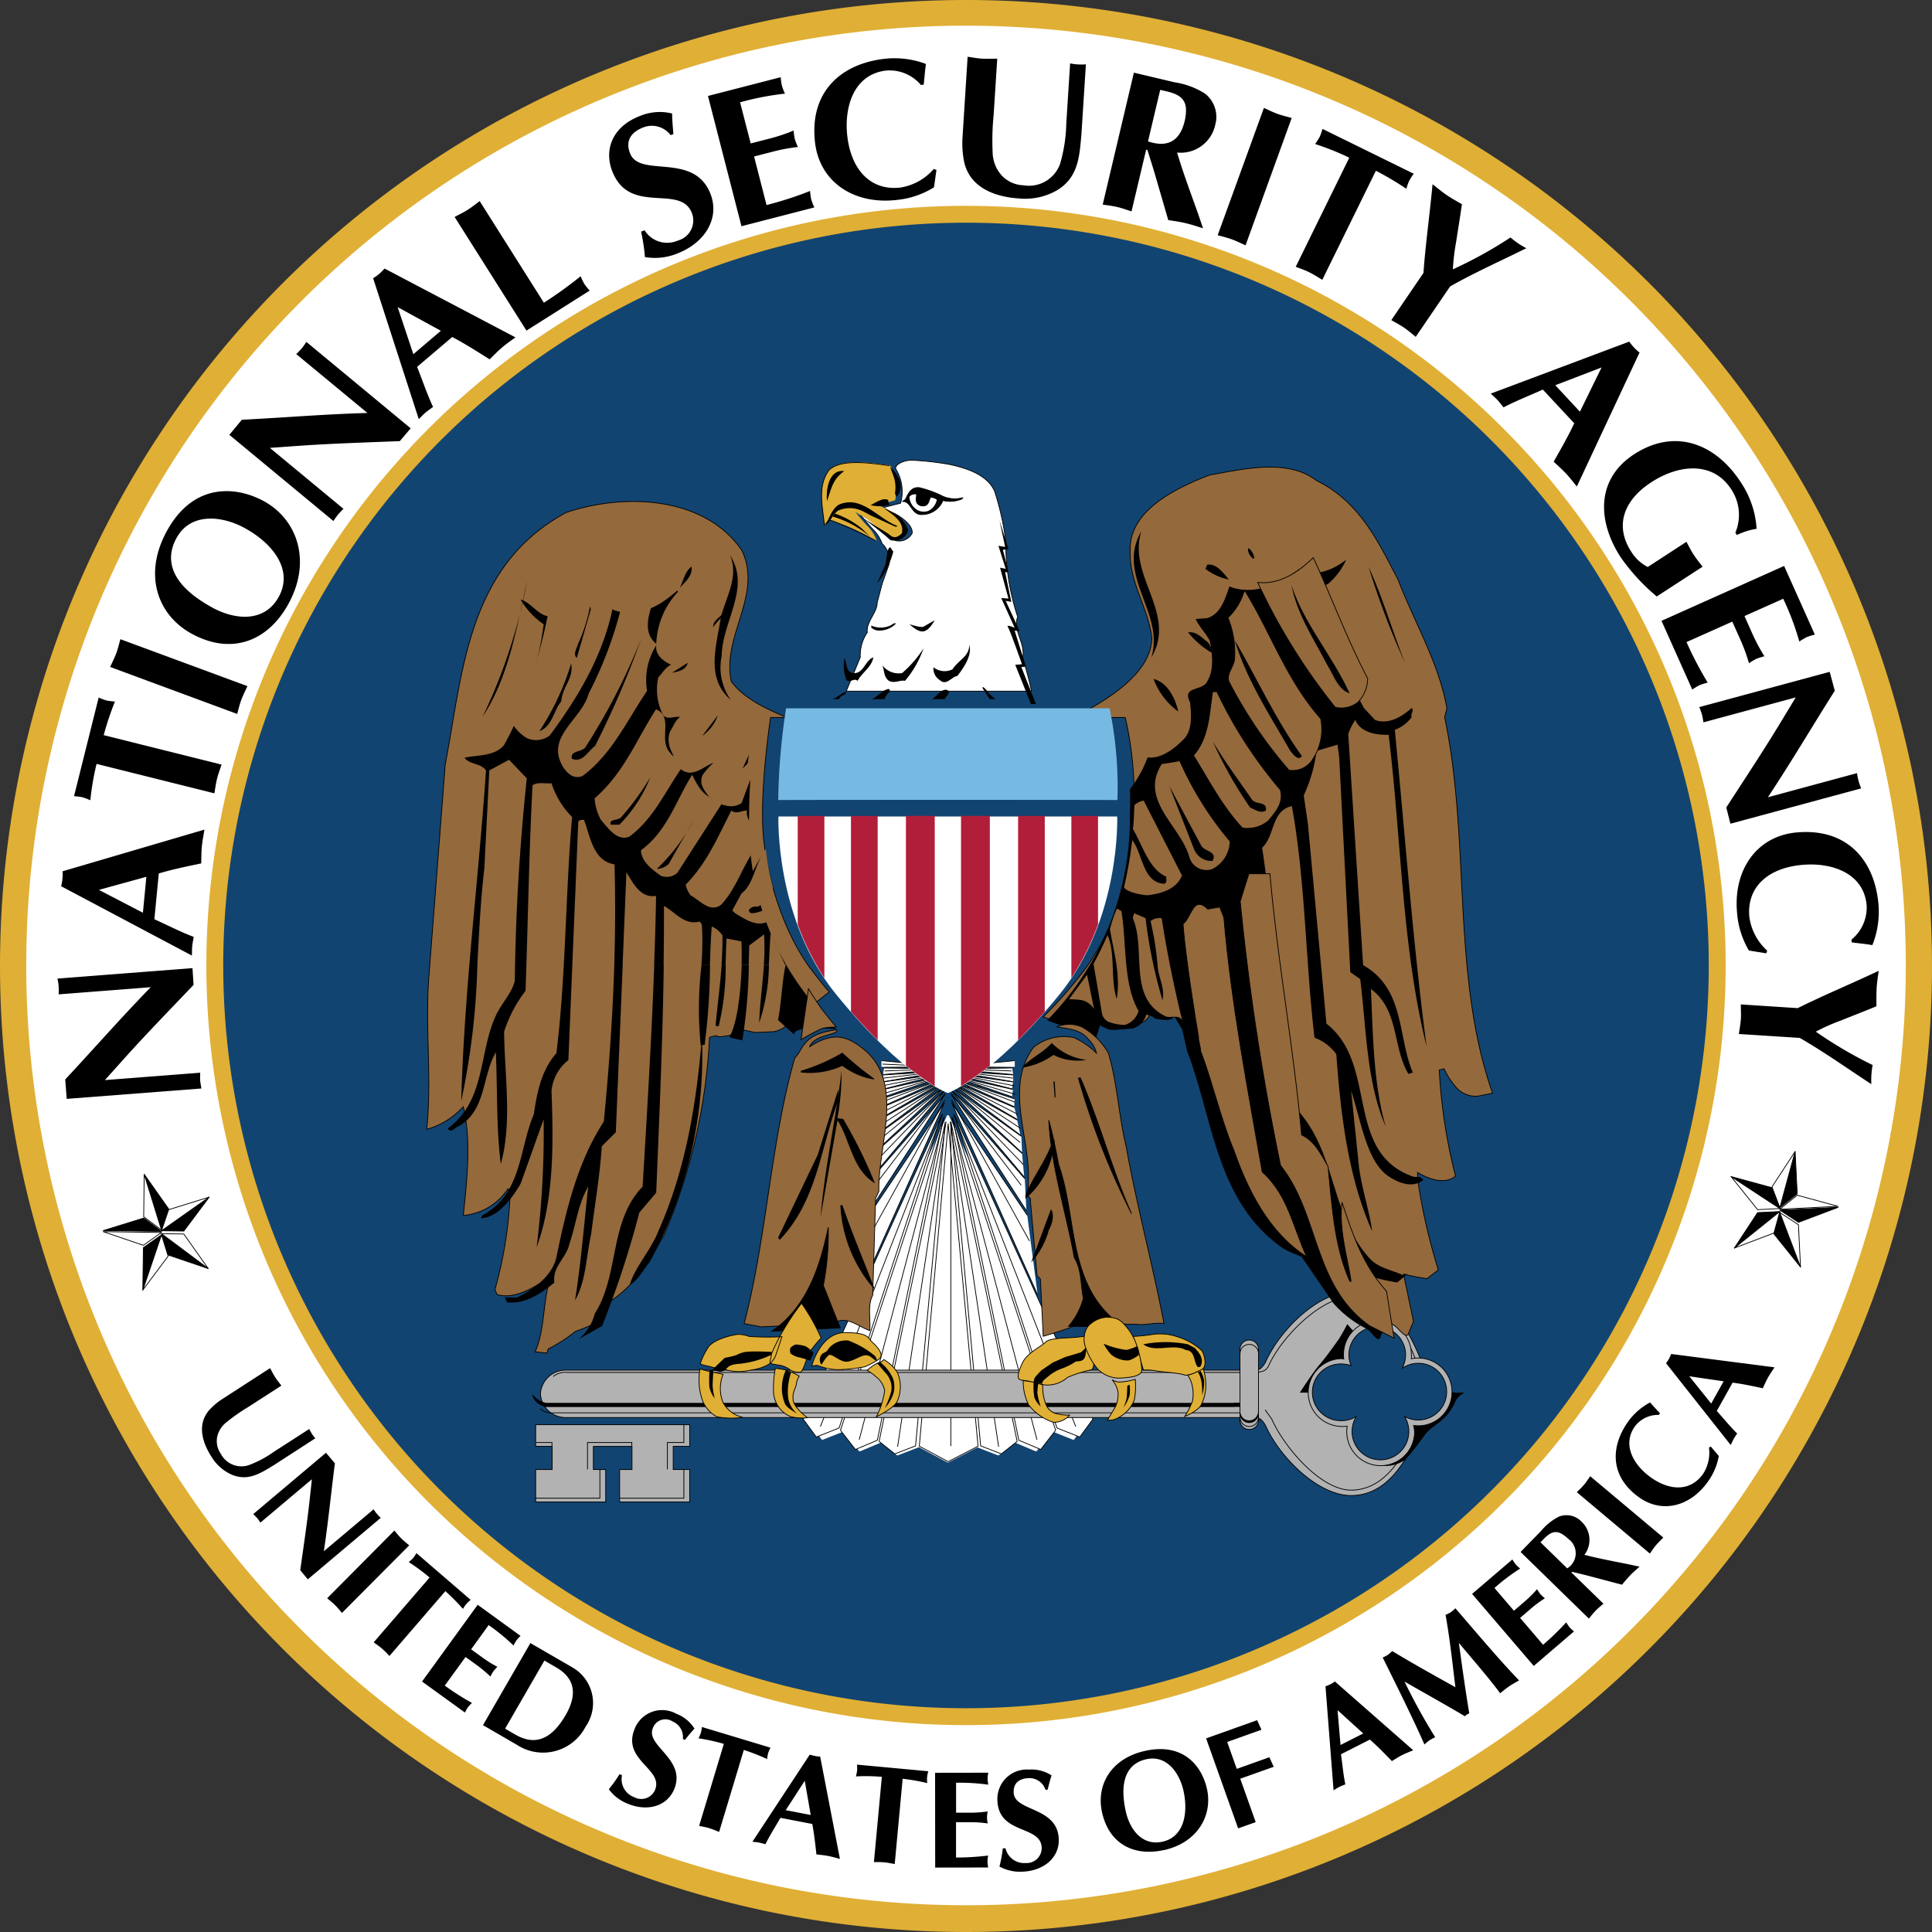 <svg id="nsa-national-security-agency" xmlns="http://www.w3.org/2000/svg" width="186" height="186" viewBox="0 0 186 186">
  <rect x="0" y="0" width="186" height="186" fill="#333333" stroke="none"/>
  <path id="Path_21" data-name="Path 21" d="M93,186A93,93,0,1,0,0,93,93,93,0,0,0,93,186Z" transform="translate(0 0)" fill="#e0af35"/>
  <path id="Path_22" data-name="Path 22" d="M101.044,191.292A90.476,90.476,0,1,0,10.57,100.818a90.475,90.475,0,0,0,90.474,90.474Z" transform="translate(-8.043 -7.868)" fill="#fff"/>
  <path id="Path_23" data-name="Path 23" d="M156.241,229.163a73.134,73.134,0,1,0-73.134-73.135,73.138,73.138,0,0,0,73.134,73.135Z" transform="translate(-63.24 -63.079)" fill="#e0af35"/>
  <path id="Path_24" data-name="Path 24" d="M161.415,232.707A71.508,71.508,0,1,0,89.906,161.2,71.509,71.509,0,0,0,161.415,232.707Z" transform="translate(-68.414 -68.25)" fill="#124471"/>
  <path id="Path_25" data-name="Path 25" d="M358.895,395.083l-6.149-.056,6.149-.592" transform="translate(-261.201 -292.324)" fill="#fff" stroke="#000" stroke-linejoin="round" stroke-width="0.074"/>
  <path id="Path_26" data-name="Path 26" d="M307.171,439.1l2.779,1.489,2.876-1.489-2.876-31.042Zm2.779-31.738,9.882,30.162,2.195.871,1.262-1.721Zm9.915,30.3-1.436,1.847-2.108-.888-6.371-31.058Zm-3.547,1.034-1.519,1.2-1.994-.769-2.854-31.165Zm-6.368-31.332-9.884,30.162-2.195.871-1.26-1.721Zm-9.921,30.3,1.438,1.847,2.113-.888,6.37-31.058Zm3.552,1.034,1.515,1.2,2-.769,2.858-31.165Z" transform="translate(-218.691 -299.896)" fill="#fff" stroke="#fff" stroke-linejoin="round" stroke-width="0.223"/>
  <path id="Path_27" data-name="Path 27" d="M346.441,441.316l-2.876-31.042-2.78,31.042,2.78,1.489Z" transform="translate(-252.281 -302.087)" fill="#fff" stroke="#000" stroke-linejoin="round" stroke-width="0.074"/>
  <path id="Path_28" data-name="Path 28" d="M352.411,430.236V399.071m6.051-3.618-6.051.269" transform="translate(-260.871 -291.013)" fill="none" stroke="#000" stroke-linejoin="round" stroke-width="0.074"/>
  <path id="Path_29" data-name="Path 29" d="M358.413,397.452l-6-.542,5.9-.093" transform="translate(-260.874 -294.002)" fill="#fff" stroke="#000" stroke-linejoin="round" stroke-width="0.074"/>
  <path id="Path_30" data-name="Path 30" d="M358.262,397.417l-5.85-.209" transform="translate(-260.88 -294.312)" fill="none" stroke="#000" stroke-linejoin="round" stroke-width="0.074"/>
  <path id="Path_31" data-name="Path 31" d="M358.42,398.946l-6.008-1.025,6,.371" transform="translate(-260.873 -294.802)" fill="#fff" stroke="#000" stroke-linejoin="round" stroke-width="0.074"/>
  <path id="Path_32" data-name="Path 32" d="M358.406,398.612l-5.994-.691" transform="translate(-260.874 -294.817)" fill="none" stroke="#000" stroke-linejoin="round" stroke-width="0.074"/>
  <path id="Path_33" data-name="Path 33" d="M358.306,400.152l-5.894-1.5,6,.834" transform="translate(-260.874 -295.323)" fill="#fff" stroke="#000" stroke-linejoin="round" stroke-width="0.074"/>
  <path id="Path_34" data-name="Path 34" d="M358.488,399.87l-6.076-1.215" transform="translate(-260.87 -295.337)" fill="none" stroke="#000" stroke-linejoin="round" stroke-width="0.074"/>
  <path id="Path_35" data-name="Path 35" d="M358.3,401.435l-5.884-2.041,5.987,1.341" transform="translate(-260.874 -295.845)" fill="#fff" stroke="#000" stroke-linejoin="round" stroke-width="0.074"/>
  <path id="Path_36" data-name="Path 36" d="M358.608,401.206l-6.2-1.812" transform="translate(-260.865 -295.856)" fill="none" stroke="#000" stroke-linejoin="round" stroke-width="0.074"/>
  <path id="Path_37" data-name="Path 37" d="M358.51,402.973l-6.1-2.749,6.131,1.991" transform="translate(-260.868 -296.426)" fill="#fff" stroke="#000" stroke-linejoin="round" stroke-width="0.074"/>
  <path id="Path_38" data-name="Path 38" d="M358.551,402.544l-6.139-2.32" transform="translate(-260.867 -296.446)" fill="none" stroke="#000" stroke-linejoin="round" stroke-width="0.074"/>
  <path id="Path_39" data-name="Path 39" d="M358.818,404.689l-6.406-3.755,6.094,2.584" transform="translate(-260.856 -296.903)" fill="#fff" stroke="#000" stroke-linejoin="round" stroke-width="0.074"/>
  <path id="Path_40" data-name="Path 40" d="M358.855,404.209l-6.443-3.275" transform="translate(-260.854 -296.926)" fill="none" stroke="#000" stroke-linejoin="round" stroke-width="0.074"/>
  <path id="Path_41" data-name="Path 41" d="M359.084,406.664l-6.672-5,6.349,3.54" transform="translate(-260.844 -297.384)" fill="#fff" stroke="#000" stroke-linejoin="round" stroke-width="0.074"/>
  <path id="Path_42" data-name="Path 42" d="M359.106,406.052l-6.694-4.386" transform="translate(-260.843 -297.414)" fill="none" stroke="#000" stroke-linejoin="round" stroke-width="0.074"/>
  <path id="Path_43" data-name="Path 43" d="M359.24,409l-6.828-6.4,6.753,4.8" transform="translate(-260.837 -298.003)" fill="#fff" stroke="#000" stroke-linejoin="round" stroke-width="0.074"/>
  <path id="Path_44" data-name="Path 44" d="M359.063,408.049l-6.651-5.452" transform="translate(-260.845 -298.051)" fill="none" stroke="#000" stroke-linejoin="round" stroke-width="0.074"/>
  <path id="Path_45" data-name="Path 45" d="M359.433,411.987l-7.021-8.343,6.813,6.081" transform="translate(-260.829 -298.678)" fill="#fff" stroke="#000" stroke-linejoin="round" stroke-width="0.074"/>
  <path id="Path_46" data-name="Path 46" d="M359.343,410.842l-6.931-7.2" transform="translate(-260.832 -298.737)" fill="none" stroke="#000" stroke-linejoin="round" stroke-width="0.074"/>
  <path id="Path_47" data-name="Path 47" d="M359.633,415.84l-7.221-11.164,7.069,8.1" transform="translate(-260.819 -299.293)" fill="#fff" stroke="#000" stroke-linejoin="round" stroke-width="0.074"/>
  <path id="Path_48" data-name="Path 48" d="M359.153,413.52l-6.741-8.845" transform="translate(-260.841 -299.415)" fill="none" stroke="#000" stroke-linejoin="round" stroke-width="0.074"/>
  <path id="Path_49" data-name="Path 49" d="M360.671,424.683l-8.259-18.461,7.259,10.8" transform="translate(-260.773 -300.023)" fill="#fff" stroke="#000" stroke-linejoin="round" stroke-width="0.074"/>
  <path id="Path_50" data-name="Path 50" d="M359.917,419.776l-7.505-13.554" transform="translate(-260.807 -300.305)" fill="none" stroke="#000" stroke-linejoin="round" stroke-width="0.074"/>
  <path id="Path_51" data-name="Path 51" d="M364.489,438.4l1.262-1.721-13.338-29.311,9.881,30.162Z" transform="translate(-260.536 -300.053)" fill="#fff" stroke="#000" stroke-linejoin="round" stroke-width="0.074"/>
  <path id="Path_52" data-name="Path 52" d="M352.412,407.367l11.765,30.1" transform="translate(-260.611 -300.119)" fill="none" stroke="#000" stroke-linejoin="round" stroke-width="0.074"/>
  <path id="Path_53" data-name="Path 53" d="M358.783,439.261,352.412,408.2l9.915,30.1-1.435,1.848Z" transform="translate(-260.697 -300.604)" fill="#fff" stroke="#000" stroke-linejoin="round" stroke-width="0.074"/>
  <path id="Path_54" data-name="Path 54" d="M360.608,439.273l-8.2-31.07" transform="translate(-260.776 -300.666)" fill="none" stroke="#000" stroke-linejoin="round" stroke-width="0.074"/>
  <path id="Path_55" data-name="Path 55" d="M355.266,441.02l-2.854-31.166,6.368,30.738-1.52,1.2Z" transform="translate(-260.857 -301.821)" fill="#fff" stroke="#000" stroke-linejoin="round" stroke-width="0.074"/>
  <path id="Path_56" data-name="Path 56" d="M357.071,441.149l-4.659-31.3" transform="translate(-260.932 -301.866)" fill="none" stroke="#000" stroke-linejoin="round" stroke-width="0.074"/>
  <path id="Path_57" data-name="Path 57" d="M326.69,394.748l6.149-.056-6.149-.592" transform="translate(-241.827 -291.989)" fill="#fff" stroke="#000" stroke-linejoin="round" stroke-width="0.074"/>
  <path id="Path_58" data-name="Path 58" d="M327.095,395.453l6.052.268" transform="translate(-242.13 -293.009)" fill="none" stroke="#000" stroke-linejoin="round" stroke-width="0.074"/>
  <path id="Path_59" data-name="Path 59" d="M327.3,397.452l6-.542-5.9-.093" transform="translate(-242.285 -294.002)" fill="#fff" stroke="#000" stroke-linejoin="round" stroke-width="0.074"/>
  <path id="Path_60" data-name="Path 60" d="M327.931,397.417l5.852-.209" transform="translate(-242.757 -294.312)" fill="none" stroke="#000" stroke-linejoin="round" stroke-width="0.074"/>
  <path id="Path_61" data-name="Path 61" d="M327.267,398.946l6.011-1.025-6,.371" transform="translate(-242.259 -294.802)" fill="#fff" stroke="#000" stroke-linejoin="round" stroke-width="0.074"/>
  <path id="Path_62" data-name="Path 62" d="M327.313,398.612l6-.691" transform="translate(-242.294 -294.817)" fill="none" stroke="#000" stroke-linejoin="round" stroke-width="0.074"/>
  <path id="Path_63" data-name="Path 63" d="M327.4,400.152l5.9-1.5-6,.834" transform="translate(-242.285 -295.323)" fill="#fff" stroke="#000" stroke-linejoin="round" stroke-width="0.074"/>
  <path id="Path_64" data-name="Path 64" d="M326.977,399.87l6.08-1.215" transform="translate(-242.042 -295.337)" fill="none" stroke="#000" stroke-linejoin="round" stroke-width="0.074"/>
  <path id="Path_65" data-name="Path 65" d="M327.449,401.435l5.886-2.041-5.993,1.341" transform="translate(-242.316 -295.845)" fill="#fff" stroke="#000" stroke-linejoin="round" stroke-width="0.074"/>
  <path id="Path_66" data-name="Path 66" d="M326.486,401.206l6.2-1.812" transform="translate(-241.674 -295.856)" fill="none" stroke="#000" stroke-linejoin="round" stroke-width="0.074"/>
  <path id="Path_67" data-name="Path 67" d="M326.782,402.973l6.1-2.749-6.135,1.991" transform="translate(-241.872 -296.426)" fill="#fff" stroke="#000" stroke-linejoin="round" stroke-width="0.074"/>
  <path id="Path_68" data-name="Path 68" d="M326.718,402.544l6.142-2.32" transform="translate(-241.848 -296.446)" fill="none" stroke="#000" stroke-linejoin="round" stroke-width="0.074"/>
  <path id="Path_69" data-name="Path 69" d="M325.6,404.689l6.41-3.755-6.1,2.584" transform="translate(-241.008 -296.903)" fill="#fff" stroke="#000" stroke-linejoin="round" stroke-width="0.074"/>
  <path id="Path_70" data-name="Path 70" d="M325.449,404.209l6.445-3.275" transform="translate(-240.896 -296.926)" fill="none" stroke="#000" stroke-linejoin="round" stroke-width="0.074"/>
  <path id="Path_71" data-name="Path 71" d="M324.484,406.664l6.676-5-6.352,3.54" transform="translate(-240.172 -297.384)" fill="#fff" stroke="#000" stroke-linejoin="round" stroke-width="0.074"/>
  <path id="Path_72" data-name="Path 72" d="M324.395,406.052l6.7-4.386" transform="translate(-240.105 -297.414)" fill="none" stroke="#000" stroke-linejoin="round" stroke-width="0.074"/>
  <path id="Path_73" data-name="Path 73" d="M323.815,409l6.836-6.4-6.756,4.8" transform="translate(-239.671 -298.003)" fill="#fff" stroke="#000" stroke-linejoin="round" stroke-width="0.074"/>
  <path id="Path_74" data-name="Path 74" d="M324.579,408.049l6.653-5.452" transform="translate(-240.244 -298.051)" fill="none" stroke="#000" stroke-linejoin="round" stroke-width="0.074"/>
  <path id="Path_75" data-name="Path 75" d="M323.025,411.987l7.025-8.343-6.815,6.081" transform="translate(-239.078 -298.678)" fill="#fff" stroke="#000" stroke-linejoin="round" stroke-width="0.074"/>
  <path id="Path_76" data-name="Path 76" d="M323.4,410.842l6.934-7.2" transform="translate(-239.362 -298.737)" fill="none" stroke="#000" stroke-linejoin="round" stroke-width="0.074"/>
  <path id="Path_77" data-name="Path 77" d="M322.177,415.84l7.228-11.164-7.07,8.1" transform="translate(-238.442 -299.293)" fill="#fff" stroke="#000" stroke-linejoin="round" stroke-width="0.074"/>
  <path id="Path_78" data-name="Path 78" d="M324.194,413.52l6.745-8.845" transform="translate(-239.955 -299.415)" fill="none" stroke="#000" stroke-linejoin="round" stroke-width="0.074"/>
  <path id="Path_79" data-name="Path 79" d="M317.846,424.683l8.263-18.461-7.263,10.8" transform="translate(-235.195 -300.023)" fill="#fff" stroke="#000" stroke-linejoin="round" stroke-width="0.074"/>
  <path id="Path_80" data-name="Path 80" d="M321,419.776l7.51-13.554" transform="translate(-237.557 -300.305)" fill="none" stroke="#000" stroke-linejoin="round" stroke-width="0.074"/>
  <path id="Path_81" data-name="Path 81" d="M297.871,438.4l-1.26-1.721,13.339-29.311-9.884,30.162Z" transform="translate(-219.282 -300.053)" fill="#fff" stroke="#000" stroke-linejoin="round" stroke-width="0.074"/>
  <path id="Path_82" data-name="Path 82" d="M314.958,407.367l-11.766,30.1" transform="translate(-224.212 -300.119)" fill="none" stroke="#000" stroke-linejoin="round" stroke-width="0.074"/>
  <path id="Path_83" data-name="Path 83" d="M314.463,439.261l6.37-31.058-9.921,30.1,1.438,1.848Z" transform="translate(-229.997 -300.604)" fill="#fff" stroke="#000" stroke-linejoin="round" stroke-width="0.074"/>
  <path id="Path_84" data-name="Path 84" d="M318.11,439.273l8.2-31.07" transform="translate(-235.393 -300.666)" fill="none" stroke="#000" stroke-linejoin="round" stroke-width="0.074"/>
  <path id="Path_85" data-name="Path 85" d="M329.282,441.02l2.858-31.166-6.368,30.738,1.515,1.2Z" transform="translate(-241.137 -301.821)" fill="#fff" stroke="#000" stroke-linejoin="round" stroke-width="0.074"/>
  <path id="Path_86" data-name="Path 86" d="M332.909,441.149l4.662-31.3" transform="translate(-246.492 -301.866)" fill="none" stroke="#000" stroke-linejoin="round" stroke-width="0.074"/>
  <path id="Path_87" data-name="Path 87" d="M274.051,485.325a4.571,4.571,0,0,1-2.356-1.093,14.738,14.738,0,0,1-1.59-2.876c-1.334-3-3.2-5.82-6.419-5.82s-6.892,3.713-8.225,6.715a2.22,2.22,0,0,1-.5.643,1.422,1.422,0,0,1-.794.151h-66.1a2.43,2.43,0,0,0-2.426,2.28v0a2.433,2.433,0,0,0,2.426,2.285h66.1a1.412,1.412,0,0,1,.794.145,2.206,2.206,0,0,1,.5.644c1.333,3,5.012,6.717,8.225,6.717s5.084-2.82,6.419-5.822a14.73,14.73,0,0,1,1.59-2.878A4.588,4.588,0,0,1,274.051,485.325Z" transform="translate(-133.613 -351.137)" fill="#b2b2b2" stroke="#000" stroke-width="0.074"/>
  <path id="Path_88" data-name="Path 88" d="M190.912,485.227a1.782,1.782,0,0,1,1.289-.374h66.425a2.43,2.43,0,0,0,.769-.2,1.364,1.364,0,0,0,.371-.446c1.163-2.652,4.991-6.62,7.934-6.62s4.763,2.676,5.928,5.33c0,0,.358.911.791,1.8m-14.979,3.754.623.868c1.167,2.655,4.694,6.841,7.637,6.841s4.763-2.674,5.928-5.326a21.147,21.147,0,0,1,1.387-2.877,2.447,2.447,0,0,1,1.439-1.089h.522a8.6,8.6,0,0,0-1.489.7" transform="translate(-137.627 -352.722)" fill="none" stroke="#000" stroke-linecap="round" stroke-width="0.074"/>
  <path id="Path_89" data-name="Path 89" d="M495.228,495.487a1.7,1.7,0,0,0-.891.844c-.8,1.881-2.133,2.227-2.878,3.123a27.625,27.625,0,0,1-1.933,2.479,3.415,3.415,0,0,1-2.332.594s1.391-.644,1.838-.891a2.862,2.862,0,0,0,1.187-1.64,13.528,13.528,0,0,0,0-1.482s2.428-.2,2.878-.8a9.623,9.623,0,0,0,.891-2.23h1.24m-14.926,0h-.944s1.242-1.936,1.883-2.679,1.49-1.936,1.838-2.428a16.463,16.463,0,0,0,.842-1.489l.693.794-.745,2.826-2.378.744-1.19,2.233" transform="translate(-354.217 -361.412)"/>
  <path id="Path_90" data-name="Path 90" d="M486.2,491.277a.664.664,0,0,1-.025-.247,3.264,3.264,0,1,1,6.519-.337,3.364,3.364,0,0,1,0,.55,3.138,3.138,0,0,1,.531-.067,3.264,3.264,0,0,1,.332,6.519,4.311,4.311,0,0,1-.639-.024,4.655,4.655,0,0,1,.092.6,3.266,3.266,0,0,1-6.532,0,3.091,3.091,0,0,1,.044-.533,3.8,3.8,0,0,1-.547.026,3.265,3.265,0,0,1,0-6.529C486.16,491.233,486.017,491.246,486.2,491.277Z" transform="translate(-356.822 -360.434)" fill="#b2b2b2" stroke="#000" stroke-width="0.074"/>
  <path id="Path_91" data-name="Path 91" d="M493.753,498.529a2.671,2.671,0,0,0,1.465.342,2.731,2.731,0,1,0-1.7-4.966,2.676,2.676,0,0,0,.337-1.473,2.732,2.732,0,0,0-5.456.276,2.89,2.89,0,0,0,.215.936,2.7,2.7,0,0,0-.946-.168,2.732,2.732,0,1,0,0,5.463,2.613,2.613,0,0,0,1.453-.414,2.792,2.792,0,0,0-.416,1.451,2.733,2.733,0,1,0,5.05-1.448Z" transform="translate(-358.538 -362.166)" fill="#124471" stroke="#000" stroke-width="0.074"/>
  <path id="Path_92" data-name="Path 92" d="M190.912,523.427a1.789,1.789,0,0,0,1.289.375h66.425a2.471,2.471,0,0,1,.769.2,1.37,1.37,0,0,1,.371.446" transform="translate(-138.907 -387.784)" fill="none" stroke="#000" stroke-linecap="round" stroke-width="0.074"/>
  <path id="Path_93" data-name="Path 93" d="M258.047,520.22s-.543-1.165-1.091-1.39a4.865,4.865,0,0,0-1.636-.15H189.243c-.422,0-1.34-.545-1.34-1.265a2.028,2.028,0,0,0,1.34.868H255.32a4.056,4.056,0,0,1,1.761.2,6.358,6.358,0,0,1,.966,1.738" transform="translate(-136.638 -383.22)"/>
  <path id="Path_94" data-name="Path 94" d="M461.388,504.659a.893.893,0,0,0,.891-.9v-6.817a.891.891,0,1,0-1.782,0v6.817A.893.893,0,0,0,461.388,504.659Z" transform="translate(-341.12 -367.041)" fill="#b2b2b2" stroke="#000" stroke-width="0.074"/>
  <path id="Path_95" data-name="Path 95" d="M460.5,504.827a.891.891,0,1,0,1.782,0m-1.782-6.121a.891.891,0,1,1,1.782,0" transform="translate(-341.12 -368.384)" fill="none" stroke="#000" stroke-width="0.074"/>
  <path id="Path_96" data-name="Path 96" d="M462.275,524.374a.891.891,0,1,1-1.782,0v.172a.891.891,0,1,0,1.782,0Z" transform="translate(-341.117 -388.483)" stroke="#000" stroke-width="0.074"/>
  <path id="Path_97" data-name="Path 97" d="M224.116,504.593c.079-.164.152-.329.224-.5" transform="translate(-166.058 -373.491)" fill="#94693c"/>
  <path id="Path_98" data-name="Path 98" d="M167.679,240.993c1.654.471,3.4-.6,4.784-1.51l.218.276c-.608,2.181-.436,4.683-1.349,6.744l1.13.121.13-.4a15.6,15.6,0,0,0,2.616-1.683,25.07,25.07,0,0,0,2.475-1.055l.956-1.9c2.478-1.668,3.783-4.046,5.089-6.307a55.043,55.043,0,0,0,4.391-19.046s.7-.273.828-.075c.176.061,1.875-.148,2.206-.693l1.361.295,1.785-.081a2.424,2.424,0,0,0,1.976-1.888l1.045-.094,2.329-1.846c-.6-.682-.956-1.128-1.6-1.982,0,0-3.6-4.206-4.664-12.239-.588-4.438.614-12.2.614-12.2h1.561c-1.871-.792-4.09-1.765-5.351-3.473-.914-4.4,3.045-8.289,1.045-12.574-3.526-5.236-11.267-5.593-16.919-3.691-9.529,5.119-9.965,15.354-11.661,24.28l-1.563,20.275c-.393,4.96.3,9.957-.22,14.835a7.467,7.467,0,0,0,3.523-2.182c.784,3.333.349,7.1,0,10.472a5.747,5.747,0,0,0,4.306-2.575l.217.2a39.739,39.739,0,0,1-1.478,9.522Zm95.826-19.4c-4-11.386-2.09-24.279-4.612-36.183l.218-.869c-.784-4.407-3.131-8.253-4.7-12.379-1.826-3.452-3.608-7.46-7.83-9.523-2.784-2.18-7.092-1.112-10.307-.553-3.177,1.229-7.745,3.371-7.654,7.218-.132,3.135,1.738,5.515,2.086,8.49-.086,3.608-4.806,6.208-7.5,7.636h4.937a33.718,33.718,0,0,1,.83,8.836c-.167,4.706-.978,9.99-4.552,15.2a42.959,42.959,0,0,1-4.173,4.793L225.4,215.9l.432-1.266c.123.2.3.2.516.3a5.682,5.682,0,0,0,1.826.164l1.1-.091a2.04,2.04,0,0,0,1.436-1.347l.654.2.3.2c.61.08,1.611.319,2-.2l.826,1.23.523,2.1c2.781,6.588,3.043,14.562,10.219,19.042l.611.277,1.26.479,3.354,4.479a11.615,11.615,0,0,0,3.346,2.381c.489.066,1.2,1.371,1.56,1l.53-1.272-.959-4.563a21.141,21.141,0,0,0,2.258.44l1.094-.834a57.6,57.6,0,0,1-2-8.77v-.615c2.6,1.529,3.653.338,3.653.338a51.972,51.972,0,0,1-1.564-10.2l.464-.125a7.226,7.226,0,0,0,1.234,1.871,2.456,2.456,0,0,0,2.087.755l1.348-.277Z" transform="translate(-119.812 -116.356)" fill="#94693c" stroke="#000" stroke-width="0.074"/>
  <path id="Path_99" data-name="Path 99" d="M329.583,191.358a29.628,29.628,0,0,0-.853-3.193c.322-1.39-.991-2.7-.475-3.965a22.78,22.78,0,0,1-1.15-7.34,26.985,26.985,0,0,0-1.072-4.762c-.753-1.7-3-2.287-4.363-2.579a27.659,27.659,0,0,0-3.531-.4c-.633-.056-1.717.341-1.629.819a4.163,4.163,0,0,1,.473,3.312l-1.889.483c1.577.4,3.152,1.6,2.994,2.422a1.423,1.423,0,0,1-1.578.7,29.3,29.3,0,0,0-2.464-2.021c-.285-.078-1.079-.663-.956-.508.063.074.794,1.011,1.338,1.55a3.794,3.794,0,0,1,.78,1.275,2.176,2.176,0,0,1,.667,1.965l-.672,1.9-.477,1.827c0,.953-1.072,1.822-.951,2.854a3.907,3.907,0,0,0-.674,2.383l-1.348,3.272h17.83Z" transform="translate(-230.279 -124.809)" fill="#fff" stroke="#000" stroke-linecap="square" stroke-miterlimit="2" stroke-width="0.074"/>
  <path id="Path_100" data-name="Path 100" d="M310.929,171.62a4.159,4.159,0,0,1,.473,3.312l-1.889.483c1.577.4,3.152,1.6,2.994,2.422a1.423,1.423,0,0,1-1.578.7,29.3,29.3,0,0,0-2.464-2.021c-.285-.078-1.079-.663-.956-.507.063.074.794,1.011,1.338,1.55a3.794,3.794,0,0,1,.78,1.275,18.844,18.844,0,0,0-4.476-2.021l-.46.546c-.181-1.9-.679-3.688.4-5.26C306.17,170.946,308.982,171.346,310.929,171.62Z" transform="translate(-225.265 -126.79)" fill="#e0af35" stroke="#e0af35" stroke-linecap="square" stroke-miterlimit="2" stroke-width="0.074"/>
  <path id="Path_101" data-name="Path 101" d="M309.625,178.834a45.253,45.253,0,0,0-4.476-2.021l-.46.546c-.181-1.9-.679-3.689.4-5.26,1.082-1.154,3.894-.755,5.841-.48" transform="translate(-225.324 -126.789)" fill="none" stroke="#000" stroke-linecap="square" stroke-miterlimit="2" stroke-width="0.074"/>
  <path id="Path_102" data-name="Path 102" d="M310.571,183.763a7.729,7.729,0,0,0,1.549-3.052c-.159-.122-.159-.28-.32-.4-.3.127-.317,1.109-.433,1.626l-.8,1.823m-1.451-6.309s1.831,1.336,2.7,2.16a1.4,1.4,0,0,0,1.748-.927,2.942,2.942,0,0,0-1.349-1.647c-.3-.132-.671-.384-1.014-.518.651.566,2.038,1.243,1.737,2.455-.608.579-.932.359-1.279.052l-2.54-1.576m.951-.146,2.232,1.022c.012-.005.466,0,0-.149-1.784-.792-3.293-2.857-5.395-1.984-.715.4-1.027,1.472-1.345,2.106l.441-.531s.534-.907.875-1.018a2.791,2.791,0,0,1,2.32.1l.872.458m1.578-1.525c-.08.126.165.415.047.47a3.805,3.805,0,0,1-1.773,0c.269-.076,1.21-.83,1.727-.47m-4.257-2.8c-1.121.786-1.221,1.653-1.66,2.882-.12-1.467.341-3.062,1.66-2.882m2.518,6.329a10,10,0,0,0-3.647-1.965l.2-.29a8.494,8.494,0,0,1,2.6,1.426l.849.829m2.363-4.21.13.369c.818-.893.416-1.9-.6-2.912l.363.99a3.242,3.242,0,0,1,.11,1.553" transform="translate(-226.116 -127.624)"/>
  <path id="Path_103" data-name="Path 103" d="M334.459,182.357c.834-.12.878,1.333,1.91,1.252a2.177,2.177,0,0,0,2-1.353,2.936,2.936,0,0,0,1.829-.152l.1-.122a2.924,2.924,0,0,1-1.894-.11,10.343,10.343,0,0,0-2.333-.856c-.7-.048-.988.427-1.31,1.134Z" transform="translate(-247.59 -134.071)" stroke="#000" stroke-linecap="square" stroke-miterlimit="2" stroke-width="0.074"/>
  <path id="Path_104" data-name="Path 104" d="M338.256,183.639c-.038.437-.165.879.407,1.1.72.146.817-.3.978-.8a.977.977,0,0,1,.6.2,1.536,1.536,0,0,1-.806,1.068,1.354,1.354,0,0,1-.931-.012,1.588,1.588,0,0,1-.895-1.216c-.08-.24.4-.424.645-.349" transform="translate(-250.05 -136.024)" fill="#fff"/>
  <path id="Path_105" data-name="Path 105" d="M207.629,225.974c.47-.092.859-.575,1.331-.693.2.236-.794.454-.6.693h-.734m3.84,0c.472-.159,1.1-.973,1.656-.973.319.242-.5.617-.379.973h-1.277m5.792,0c.4-.2.9-1.01,1.417-.889.474.158.012.514-.187.889h-1.23m5.554,0-.358-.546c-.04-.2-.447-.5-.288-.625.437.281.437.625,1.225,1.171h-.579m-9.016-7.28a2.2,2.2,0,0,1-1.506.674,1.143,1.143,0,0,1-.873-.277v-.2a2.238,2.238,0,0,0,1.823,0c.2-.078.318-.277.556-.2m3.73-.316c-.873,1.5-1.419,1.253-2.431.4-.2-.08,1.041.349,1.338.227l1.093-.623m2.179,5.356c-.594.12-1.071.992-1.7.4a1.3,1.3,0,0,1-.6-1.229,1.71,1.71,0,0,0,1.824.2c.593-.915,1.627-1.23,1.627-2.379.275,1.068-.518,2.182-1.153,3.013m-5.037.476c-.435-.117-1.03.277-1.547,0-.515-.356-.434-.99-.634-1.507a1.934,1.934,0,0,0,1.9.754,10.817,10.817,0,0,0,2.063-2.383,9.9,9.9,0,0,1-1.787,3.135m-4.561,0c-.358-.317-.714.238-1.071-.078a3.758,3.758,0,0,1-.2-2.1c.279.472.079,1.226.792,1.427,1.073.119,1.151-1.193,1.985-1.51-.118.917-1.109,1.47-1.506,2.262m-36.1,3.452a52.576,52.576,0,0,0,4.283-13.053c-1.033,4.524-1.744,9.164-4.283,13.053" transform="translate(-127.534 -158.666)"/>
  <path id="Path_106" data-name="Path 106" d="M282.109,294.532c-.359-.359-.161-1.072.2-1.434l-.2,1.434" transform="translate(-208.882 -217.129)" fill="#94693c"/>
  <path id="Path_107" data-name="Path 107" d="M164.974,243.87c-.363,4.344-.665,8.7-.78,13.1a70.97,70.97,0,0,0,1.55-13.1h-.77m4.4,0c-.012.514-.019,1.034-.027,1.557-.316,1.228-1.307,2.182-1.824,3.33-1.664,3.57-.95,8.214-4.641,10.869.358.518.676-.117,1.031-.195,2.7-1.51,2.263-4.844,3.611-7.141.159,3.568.039,7.417.477,10.748,1.111-3.967.358-8.567.318-12.732a12.916,12.916,0,0,1,2.061-3.931c.032-.839.058-1.672.086-2.505h-1.091m4.69,0c-.16,2.88-.367,5.735-.709,8.5-1.467,1.664-1.865,3.8-2.182,5.909-1.43,3.333-1.112,7.656-4.96,9.718l-.119.279c1.668-.077,3.054-2.024,3.81-3.331.753-2.063,1.465-4.125,2.22-6.19a89.6,89.6,0,0,1-.674,12.3c1.669-4.52,1.627-10,1.43-15.035a4.247,4.247,0,0,1,1.626-2.976s.179-4.3.38-9.173h-.822m4.863,0c-.161,5.064-.527,10.155-1.01,15.081-2.538,3.931-3.611,8.45-4.561,13.056-.4,1.822-2.221,3.131-3.809,3.886H168.4l.2.478c1.826.154,3.213-.835,4.563-1.907-.238-1.509,1.148-2.381,1.429-3.689.635-1.828.832-3.85,1.822-5.556-.4,3.691-.713,7.5-1.267,10.952,1.07-1.866,1.07-4.245,1.548-6.348.358-2.858.832-5.594,1.032-8.49l1.348-1.348s.365-8.927.663-16.116h-.805m3.842,0c-.255,7.034-.7,14.34-1.121,21.35-3.254,3.374-2.223,8.489-4.6,12.22a4.728,4.728,0,0,1-1.583,2.483l2.281-1.28a92.335,92.335,0,0,0,3.587-10.923l1.623-1.905c.314-7.629.629-14.786.727-21.944h-.912m4.55,0a35.781,35.781,0,0,0-.081,7.741l.378-.037a63.554,63.554,0,0,0,.519-7.7h-.817m1.935,0c-.138,1.951-.4,3.913-.585,5.839,0,0,.279.147.313.014a24.851,24.851,0,0,0,.665-5.853h-.394m1.93,0c-.069,2.5-.406,5.567-1.178,6.973l1.241.3a50.525,50.525,0,0,0,.626-7.267h-.689m2.143,0c-.125,1.88-.4,3.764-.452,5.562a18.3,18.3,0,0,0,.934-5.562h-.482m2.05,0a.468.468,0,0,1,.032.069c-.292,1.083-.449,4.057-.731,5.23l1.55,1.393c0-.949,4.062-.5,4.062-.5a30.716,30.716,0,0,1-4.815-6.187h-.1m.1,0a26.919,26.919,0,0,1-3.56-12.665c-.073-2.891.107-5.188.107-5.188l-.853,2.273c-1.031.634-1.9.116-2.857-.278-.515-.714-1.349-1.468-.873-2.461a7.481,7.481,0,0,1,1.031-1.15c-.915.316-2.1,1.585-3.213.553-.472-1.149-1.507-2.179-.95-3.608.316-.433.435-.993.95-1.351-.515-.117-1.149.316-1.623-.158a5.428,5.428,0,0,1-.478-3.648c.437-.475.675-.952,1.229-1.231-.634-.278-1.51-.87-1.43-1.784a7.75,7.75,0,0,1,2.1-5.237l-.077-.117c-1.669,1.507-3.772,2.7-6.033,1.9-.755-.319-.832-1.151-1.031-1.787-1.068,1.787-3.21,2.224-5.237,2.379-1.109-.078-1.745-1.351-2.775-1.623a7.455,7.455,0,0,0,2.22,2.38A32.647,32.647,0,0,1,168.32,222.7c-.913,1.108-2.5.951-3.81,1.228.476.676,1.588.516,2.065,1.229-.422,6.265-1.078,12.477-1.6,18.717h.77c.166-3.143.312-6.277.671-9.274l.477-9.443,1.9-1.031,1.708,1.787c-.622,6-1.01,11.8-1.126,17.961h1.09c.181-5.72.281-11.366.59-17.289.476-.356,1.351-.121,1.827-.2a8.16,8.16,0,0,0,1.982,3.255c-.4,4.561-.529,9.425-.8,14.231h.822c.266-6.383.572-13.758.572-13.758.119-.24.358-.2.553-.2.6,1.585.875,3.965,2.937,4.283.093,3.182.075,6.423-.021,9.673h.8l.367-8.917c.556.909,1.271,2.377,2.581,2.3h.274c-.036,2.163-.1,4.377-.185,6.615h.912c.024-1.886.039-3.77.029-5.664,1.073.556,1.943,1.9,3.452,1.5l.2.281a28.221,28.221,0,0,1-.041,3.879h.817c.038-1.278.085-2.528.175-3.682a2.126,2.126,0,0,1,1.031.873c.013.929-.025,1.868-.089,2.809h.393c.026-.887.046-1.748.093-2.528l1.428.275c.032.631.039,1.411.015,2.253h.689c.019-.612.032-1.228.05-1.858l1.429-1.071a21.293,21.293,0,0,1-.025,2.928h.483c.06-1.064.1-2.1.165-3,0,0,1.193,2.554,1.4,3h.1" transform="translate(-119.787 -150.982)"/>
  <path id="Path_108" data-name="Path 108" d="M276.364,393.451c-.553-.122-1.071-.2-1.626-.319,2.181-8.292,2.54-17.454,4.88-25.589.832-.713.6-2.277,4.046-2.695.22.513-2.162.417-2.616,1.628,2.339-1.51,3.647-.954,5.036.117,4.245,3.212,1.507,9.361,1.626,13.806l-.316.671-.278,9.326c-.514.952-.2,2.263-.277,3.41-1.031-.316-2.26-1.544-3.531-.674h-.358Zm4.568-32.551-.719,4.909a21.548,21.548,0,0,1,2.034-1.092,5.566,5.566,0,0,1,1.362-.121s-1.041-1.267-1.411-1.76S280.932,360.9,280.932,360.9Z" transform="translate(-203.097 -265.709)" fill="#94693c" stroke="#000" stroke-width="0.074"/>
  <path id="Path_109" data-name="Path 109" d="M234.824,263.925c-.639.758-1.034,1.67-1.907,2.182.476-1.7,2.063-3.371,2.777-5.233,2.538-5.715,3.65-12.061,4.167-18.645a41.606,41.606,0,0,1-5.037,21.7m6.938-58.355a5.392,5.392,0,0,0,.873,4.206c-2.461-2.1-1.349-5.235-.952-7.936.476-1.9,1.784-3.965.873-5.99,2.063,3.135-.752,6.39-.794,9.72" transform="translate(-172.286 -142.409)"/>
  <path id="Path_110" data-name="Path 110" d="M199.284,216.571c-.832,4.84-3.253,9.007-6.189,12.973a2.156,2.156,0,0,1-2.181.278,3.883,3.883,0,0,1-1.309-1.231,55.131,55.131,0,0,0,3.49-11.619c1.867.195,3.332-1.034,4.76-2.027a7.009,7.009,0,0,0,1.429,1.626m4.125,4.206a6.194,6.194,0,0,0-.951,4.482c-1.9,2.779-3.333,6.031-6.188,8.175-.995.472-1.785-.518-2.1-1.232-1.272-2.657,2.06-4.325,2.655-6.664a38.367,38.367,0,0,0,3.256-8.768,4.473,4.473,0,0,0,3.329-1.233c-.437,1.551-1.742,3.93,0,5.24" transform="translate(-140.161 -158.747)" fill="#94693c"/>
  <path id="Path_111" data-name="Path 111" d="M202.671,228.7c-.4-.321,0-.915.119-1.349a15.256,15.256,0,0,0,1.148-3.611l.08.279-1.348,4.681m1.746,8.49c-.714.516-1.15,1.623-2.219,1.228-.2-.794.872-.635,1.268-1.07a61.043,61.043,0,0,0,5.4-10.473,88.659,88.659,0,0,1-4.445,10.315m7.419-7.061,1.507-.955c-.159.714-.912.833-1.507.955M201.165,232.9c-.715.834-.834,2.38-2.1,2.859a25.2,25.2,0,0,0,3.057-6.507c.275,1.427-.834,2.181-.953,3.649" transform="translate(-147.138 -165.363)"/>
  <path id="Path_112" data-name="Path 112" d="M227.4,266.235c.316.6,1.506.6,1.151,1.432-1.59,2.26-2.738,4.955-5.079,6.664-1.193.476-2.065-.874-2.738-1.625a5.213,5.213,0,0,1-.6-2.066c2.816-2.42,4.047-5.672,5.912-8.569,1.743.714.2,2.935,1.348,4.164" transform="translate(-162.891 -193.782)" fill="#94693c"/>
  <path id="Path_113" data-name="Path 113" d="M260.477,267.213l1.5-1.98a4.118,4.118,0,0,1-1.5,1.98m3.886,3.134.6-1.31-.122.834-.474.476" transform="translate(-192.867 -196.368)"/>
  <path id="Path_114" data-name="Path 114" d="M244.889,288.931h.275v.478l-4.284,6.664a1.54,1.54,0,0,1-1.586.277c-.833-.593-1.908-1.387-1.908-2.46,2.542-1.863,3.376-4.8,4.922-7.261.475.954,1.19,2.421,2.58,2.3" transform="translate(-175.673 -212.037)" fill="#94693c"/>
  <path id="Path_115" data-name="Path 115" d="M227.36,292.866h-.832c-.2-.6.754-.357,1.033-.753a25.513,25.513,0,0,0,2.774-3.806,13.588,13.588,0,0,1-2.975,4.559" transform="translate(-167.728 -213.471)"/>
  <path id="Path_116" data-name="Path 116" d="M259.91,299.911c-.237,1.348,1.708,1.907,1.073,3.333-1.43,1.7-1.945,3.967-3.531,5.711-1.112.874-2.064-.4-2.977-.872a2.707,2.707,0,0,1-.473-1.028c2.1-2.146,3.133-4.684,4.4-7.144.436.4.994,0,1.507,0" transform="translate(-187.99 -221.882)" fill="#94693c"/>
  <path id="Path_117" data-name="Path 117" d="M244.857,308.431a1.741,1.741,0,0,1-1.149.475,17.408,17.408,0,0,0,3.531-4.681l-2.382,4.206" transform="translate(-180.479 -225.253)"/>
  <path id="Path_118" data-name="Path 118" d="M275.506,318.147a3.149,3.149,0,0,1-1.463,1.813.841.841,0,0,0-.831.279c-.08.158.076.277.2.356a3,3,0,0,0,1.707-.635c.158-.277.463-.617.624-.891a12.254,12.254,0,0,0,.473,1.592,3.416,3.416,0,0,1-.9.531c-1.15.912-2.459,0-3.452-.6l-.278-.275,3.229-5.947a23.193,23.193,0,0,0,.693,3.774" transform="translate(-201.087 -232.668)" fill="#94693c"/>
  <path id="Path_119" data-name="Path 119" d="M244.029,220.8c1.706-.672,2.34-2.58,3.252-4.009-.871,1.429-.992,4.089-3.252,4.009m-4.643-29.793c.361-.675.437-1.467,1.112-2.023.157.794-.515,1.428-1.112,2.023m3.213,3.808c-.039-.712.753-.911,1.15-1.629-.039.477-.831,1.112-1.15,1.629m40.11,17.929a27.723,27.723,0,0,1-7.972,19.932l4.718,1.673.394-1.266c.112.2.276.2.47.3.457.243.344.163.873.211l1.793-.138a1.944,1.944,0,0,0,1.309-1.347l.6.2.275.2c.557.08,1.469.319,1.826-.2l.753,1.23.477,2.1c2.536,6.587,2.775,14.562,9.32,19.042l.557.277,1.149.479,3.059,4.48a10.664,10.664,0,0,0,3.052,2.381c.446.066,1.094,1.371,1.423,1l.483-1.272-.875-4.563a17.787,17.787,0,0,0,2.059.44l1-.834-.477.12c-.991-.481-2.261-.638-3.133-1.549-3.891-4.209-3.176-10.314-7.14-14.48-1.509-8.176-2.024-16.784-3.256-25.113,1.27-1.189.836-3.53,2.858-4.008,1.31,7.183,1.31,14.916,2.181,22.3a4.56,4.56,0,0,1,2.1,1.588c.437,5.992,1.153,11.86,3.454,17.058-.278-2.024-.992-4.087-1.271-6.189l-.754-7.341c.991,3.058,1.515,6.84,3.61,8.233,2.271,1.509,3.332.339,3.332.339-.355-.478-.672-.161-1.108-.36-6.508-2.416-3.217-10.788-8.214-14.678l-1.784-19.241-.4-2.735a14.4,14.4,0,0,0,1.23-4.284l2.023-.6.161,1.229,1.067,20.667.955.678c.6,4.8.6,9.957,2.461,14.2-1.189-4.005-1.23-8.846-1.43-13.25,2.739,2.025,2.064,5.6,3.61,8.173l.424-.126c-1.487-3.544-.746-8.044-4.786-10.347q-.716-11.129-1.429-22.258a6.208,6.208,0,0,1,.673-1.348c.514,1.23,2.064,1.468,3.213,1.429,1.23,10,1.27,20.471,3.652,29.99-1.309-9.914-2.065-20.308-3.057-30.466a3.522,3.522,0,0,0,1.627-1.229c-.157-.359.276-.558,0-.873-.992.873-2.26,1.625-3.531,1.15l-1.071-1.15a126.2,126.2,0,0,1-5.516-11.7,2.71,2.71,0,0,0,2.1-.278,6.538,6.538,0,0,0,1.707-2.3c-1.072.87-2.816,1.662-4.287,1.07l-.2-.2c-1.824,1.393-4.321,2.661-6.746,1.71-.435,1.145-.794,2.655-2.179,3.053l-1.07.077c.276.676.99,1.39,1.351,2.1.236,1.15.433,2.777-.2,3.811-.394,1.108-2.539.472-1.7,2.1.12,1.151.237,2.5-.474,3.414-1.032,1.107-2.343,2.062-3.612,1.9a11.251,11.251,0,0,1-1.7,3.056s.052,1.256-.007,2.336m2.061-14.994c1.35-4.281-3.449-7.895-.951-12.176-1.388,4.322,3.492,7.895.951,12.176m9.918-9.6-.08.08c-.316-.2-.633-.715-.476-1.034a1.454,1.454,0,0,1,.556.954" transform="translate(-173.934 -134.437)"/>
  <path id="Path_120" data-name="Path 120" d="M470.449,205.813c1.782,3.849,3.25,7.855,5.232,11.624a3.341,3.341,0,0,1-.949,2.3,2.549,2.549,0,0,1-2.181.472,58.622,58.622,0,0,1-7.458-12.017C467.193,208.429,468.941,207.242,470.449,205.813Z" transform="translate(-344.011 -152.123)" fill="#94693c" stroke="#000" stroke-width="0.074"/>
  <path id="Path_121" data-name="Path 121" d="M445.946,210.028a5.46,5.46,0,0,1-2.26-1.032l.193-.4c.917-.12,1.593.874,2.067,1.429m16.983,8.094a78.992,78.992,0,0,1-3.536-9.324c1.391,3.014,2.3,6.228,3.536,9.324m-5.358,2.857c-1.114-.317-1.55-1.787-2.183-2.779-1.272-2.46-2.859-4.8-3.411-7.617,1.229,3.73,3.965,6.824,5.594,10.4" transform="translate(-327.641 -154.235)"/>
  <path id="Path_122" data-name="Path 122" d="M463.392,229.806a5.236,5.236,0,0,1-.756,3.89,2.268,2.268,0,0,1-2.3,1.071,42.813,42.813,0,0,1-5.794-8.57c-.2-.754.474-1.387.556-2.1a8.886,8.886,0,0,0-.635-4.006,5.909,5.909,0,0,0,1.589-2.66C458.551,221.433,460.061,226.036,463.392,229.806Z" transform="translate(-336.243 -160.618)" fill="#94693c" stroke="#000" stroke-width="0.074"/>
  <path id="Path_123" data-name="Path 123" d="M430.992,234.6a2.613,2.613,0,0,1,.477,1.073,8.4,8.4,0,0,1-2.383-2.024c.8-.12,1.312.515,1.906.951m9.046,10.952c-.358.551-.913-.241-1.154-.559-1.98-3.45-4.163-6.783-5.311-10.59,2.179,3.727,3.926,7.619,6.465,11.149m-11.9-4.286a6.806,6.806,0,0,1-2.381-3.135c1.389.355,2.1,1.906,2.381,3.135" transform="translate(-314.701 -172.765)"/>
  <path id="Path_124" data-name="Path 124" d="M444.2,255.6a43.1,43.1,0,0,0,6.108,9.441c.321,1.272-.476,2.1-1.15,2.935a3.136,3.136,0,0,1-2.46.676c-1.986-2.144-3.214-4.6-4.681-6.944,1.468-1.664,1.509-3.966,1.827-6.107h.357" transform="translate(-327.073 -188.976)" fill="#94693c"/>
  <path id="Path_125" data-name="Path 125" d="M453.464,280.321c.4.475,1.471.117,1.31,1.029-.554.317-1.028-.12-1.5-.278a40.3,40.3,0,0,1-3.61-6.385c1.15,1.944,2.457,3.688,3.8,5.634" transform="translate(-332.909 -203.311)"/>
  <path id="Path_126" data-name="Path 126" d="M430.178,281.488a32.044,32.044,0,0,0,4.839,7.737,3.062,3.062,0,0,1-1.707,2.66,1.71,1.71,0,0,1-2.179-1.15c-.833-3.019-4.879-5.479-2.66-8.968.556-.078,1.114-.16,1.707-.279" transform="translate(-316.624 -208.21)" fill="#94693c"/>
  <path id="Path_127" data-name="Path 127" d="M436.78,296.827c.316.634,1.621.553,1.11,1.509a1.8,1.8,0,0,1-1.786-1.15l-2.382-6.072,3.058,5.713" transform="translate(-321.155 -215.452)"/>
  <path id="Path_128" data-name="Path 128" d="M422.274,303.476c-.557,1.351-2.024,1.748-3.332,1.9-.774-.054-2.065-.348-2.246-.78a39.016,39.016,0,0,0,.787-4.534c1.031,1.309.983,4.087,3.084,4.209.319-.123.16-.44.2-.678-1.706-.753-2.31-3.1-3.224-4.6.124-.766.1-1.517.155-2.3a1.9,1.9,0,0,1,.89-.432l3.688,7.22" transform="translate(-308.481 -219.186)" fill="#94693c"/>
  <path id="Path_129" data-name="Path 129" d="M437.2,331.755c.835-.633.955-2.817,2.384-1.428l1.148-.2.4,1.03c.715,8.369,2.3,16.5,3.69,24.478,2.5,2.22,2.974,5.395,4.286,8.169-3.65-2.337-5.674-6.425-7.021-10.27-1.271-3.059-1.983-6.309-3.139-9.406C438.943,344.133,437.479,335.723,437.2,331.755Z" transform="translate(-323.304 -242.805)" fill="#94693c" stroke="#000" stroke-width="0.074"/>
  <path id="Path_130" data-name="Path 130" d="M421.349,338.228a47.2,47.2,0,0,0,1.627,7.892c.277-1.19-.436-2.221-.478-3.453a29.541,29.541,0,0,0-.672-4.164,1.45,1.45,0,0,1,1.071-.274c.518,3.331,1.193,6.622,1.984,9.875-.316-.713-1.191-.158-1.708-.476-3.568-1.827-1.744-6.386-3.053-9.4l.118-.479,1.111.478" transform="translate(-311.06 -249.831)" fill="#94693c"/>
  <path id="Path_131" data-name="Path 131" d="M472.442,360.875l-.732-4.523c-2.263-2.5-3.293-5.557-4.285-8.568-.316,2.654.516,5.194.873,7.614h-.119c-1.505-3.372-1.709-7.258-2.1-11.069-.637-1.067-1.271-2.456-2.541-3.014-.79-8.49-2.3-16.661-3.053-25.154H458.46l-.833,2.66a241.422,241.422,0,0,0,3.885,25.429c3.771,4.76,3.1,11.547,8.569,15.433Z" transform="translate(-338.227 -232.044)" fill="#94693c" stroke="#000" stroke-width="0.074"/>
  <path id="Path_132" data-name="Path 132" d="M399.378,346.43a1.144,1.144,0,0,0,.467.449,4.422,4.422,0,0,0,1.616.31,1.936,1.936,0,0,0,1.309-1.347c-1.507-2.58-1.14-6.624-1.654-9.64-.134.043-.327-.287-.461-.134a13.179,13.179,0,0,0-.643,1.91c.358,2.1,1.052,4.451.655,6.711-.635-1.944-.091-4.313-.882-6.139-.538,1.217-.813,1.761-1.35,2.765l.806,4.725a1.182,1.182,0,0,0,.137.391m-1.565-4.074.676,3.309a1.919,1.919,0,0,0-1.2-.863,7.175,7.175,0,0,0-1.215-.076l1.741-2.37" transform="translate(-293.158 -248.52)" fill="#94693c"/>
  <path id="Path_133" data-name="Path 133" d="M382.254,403.4a34.7,34.7,0,0,1-3.612,1.225l-.273-5.512-.32-.318-.635-7.13v-.288l-.316-.355c.792-4.878-2.46-9.958.6-14.205a4.655,4.655,0,0,1,3.886-.948,7.348,7.348,0,0,1,2.185,1.5,2.775,2.775,0,0,0-.757-1.307c-.754-.995-2.023-1.031-3.051-1.23a3.094,3.094,0,0,1,2.377,0,6.633,6.633,0,0,1,2.58,2.538c.869,2.9.992,6.03,1.707,8.968,1.029,5.753,2.536,11.306,3.648,17.058-.955-.117-1.746.2-2.7.077Z" transform="translate(-278.208 -275.979)" fill="#94693c" stroke="#000" stroke-width="0.074"/>
  <path id="Path_134" data-name="Path 134" d="M315.421,432.018c-5.513-3.689-4.4-10.315-6.268-15.63-.278-1.428-.556-2.9-.952-4.283.238,4.56,1.665,8.847,2.459,13.248.713,1.11.6,2.617.872,3.89a6.857,6.857,0,0,1-1.43,2.7Zm-27.3.078-1.625-4.084a26.726,26.726,0,0,0,.476-5.594c-.729,3.421-1.892,7.584-5.436,10Z" transform="translate(-207.231 -304.256)" stroke="#000" stroke-width="0.074"/>
  <path id="Path_135" data-name="Path 135" d="M303.705,390.7v.081a6.75,6.75,0,0,1-3.058-1.311,7.582,7.582,0,0,1-4,.636v-.158a17.945,17.945,0,0,0,4-1.748,31.647,31.647,0,0,0,3.058,2.5m-3.529,3.809.553.078a46.683,46.683,0,0,1,3.055,6.19c-2.22-1.348-2.379-4.166-3.608-6.071l-1.628,9.323c.4-4.839,1.467-9.362,2.022-14.082a24.892,24.892,0,0,1-.395,4.562" transform="translate(-219.548 -286.857)"/>
  <path id="Path_136" data-name="Path 136" d="M400.069,398.153c1.864,4.284,3.095,9,4.918,13.053a72.808,72.808,0,0,1-5.117-13.053Z" transform="translate(-296.049 -294.367)" stroke="#000" stroke-linecap="square" stroke-miterlimit="2" stroke-width="0.074"/>
  <path id="Path_137" data-name="Path 137" d="M290.981,402.044c-1.7,4.523-2.022,9.637-5.633,13.409l-.161-.2L289,407.279l1.983-6.31v1.074m.4,10.075c.951,2.778,2.1,5.437,3.133,8.17a13.269,13.269,0,0,1-3.332-8.17h.2m19.875,2.382a7.59,7.59,0,0,1-1.707,3.135l1.9-5.117c.361.394.16,1.426-.2,1.982" transform="translate(-210.279 -296.093)"/>
  <path id="Path_138" data-name="Path 138" d="M316.783,299.235s.371,9.865-5.575,17.155c-6.52,7.994-10.73,9.47-10.73,9.47s-4.21-1.476-10.732-9.47c-5.932-7.274-5.579-17.155-5.579-17.155Z" transform="translate(-209.226 -220.628)" fill="#fff"/>
  <path id="Path_139" data-name="Path 139" d="M305.125,325.135v-26.02H302.35v24.054S303.6,324.161,305.125,325.135ZM294.5,314.719v-15.6h-2.565v10.449A25.311,25.311,0,0,0,294.5,314.719Zm5.131,6v-21.6H297.06v18.847S298.158,319.219,299.63,320.716Zm8.025,4.419v-26.02h2.775v24.054S309.185,324.161,307.655,325.135Zm10.623-10.416v-15.6h2.567v10.449A25.221,25.221,0,0,1,318.278,314.719Zm-5.129,6v-21.6h2.567v18.847S314.622,319.219,313.149,320.716Z" transform="translate(-215.135 -220.569)" fill="#b11e39"/>
  <path id="Path_140" data-name="Path 140" d="M315.994,262.154a37.508,37.508,0,0,1,.759,8.835c0-.025-32.658-.025-32.658,0a63.086,63.086,0,0,1,.756-8.835Z" transform="translate(-209.173 -193.965)" fill="#76bae4"/>
  <path id="Path_141" data-name="Path 141" d="M58.087,435.393l2.353,3.333-.69,2.028Z" transform="translate(-44.201 -322.335)" stroke="#000" stroke-linejoin="round" stroke-width="0.074"/>
  <path id="Path_142" data-name="Path 142" d="M57.921,435.393l-.049,4.08,1.714,1.282Z" transform="translate(-44.038 -322.335)" fill="#fff" stroke="#000" stroke-linejoin="round" stroke-width="0.074"/>
  <path id="Path_143" data-name="Path 143" d="M41.568,453.666l3.9-1.206,1.714,1.282Z" transform="translate(-31.631 -335.194)" stroke="#000" stroke-linejoin="round" stroke-width="0.074"/>
  <path id="Path_144" data-name="Path 144" d="M41.568,457.51l3.864,1.312,1.748-1.237Z" transform="translate(-31.631 -338.933)" fill="#fff" stroke="#000" stroke-linejoin="round" stroke-width="0.074"/>
  <path id="Path_145" data-name="Path 145" d="M57.5,463.139l.056-4.079,1.748-1.237Z" transform="translate(-43.753 -338.943)" stroke="#000" stroke-linejoin="round" stroke-width="0.074"/>
  <path id="Path_146" data-name="Path 146" d="M57.5,463.139l2.442-3.266-.639-2.05Z" transform="translate(-43.753 -338.943)" fill="#fff" stroke="#000" stroke-linejoin="round" stroke-width="0.074"/>
  <path id="Path_147" data-name="Path 147" d="M69.541,461.182l-3.859-1.309-.638-2.05Z" transform="translate(-49.495 -339.053)" stroke="#000" stroke-linejoin="round" stroke-width="0.074"/>
  <path id="Path_148" data-name="Path 148" d="M69.541,461.182l-2.352-3.329-2.146-.029Z" transform="translate(-49.495 -339.053)" fill="#fff" stroke="#000" stroke-linejoin="round" stroke-width="0.074"/>
  <path id="Path_149" data-name="Path 149" d="M69.632,444.28l-2.442,3.267-2.146-.029Z" transform="translate(-49.495 -329.028)" stroke="#000" stroke-linejoin="round" stroke-width="0.074"/>
  <path id="Path_150" data-name="Path 150" d="M69.632,444.28l-3.9,1.209-.69,2.028Z" transform="translate(-49.495 -329.03)" fill="#fff" stroke="#000" stroke-linejoin="round" stroke-width="0.074"/>
  <path id="Path_151" data-name="Path 151" d="M658.274,426.917l.2,4.072-1.673,1.343Z" transform="translate(-485.451 -316.057)" stroke="#000" stroke-linejoin="round" stroke-width="0.074"/>
  <path id="Path_152" data-name="Path 152" d="M655.849,426.917l-2.232,3.412.762,2Z" transform="translate(-483.027 -316.057)" fill="#fff" stroke="#000" stroke-linejoin="round" stroke-width="0.074"/>
  <path id="Path_153" data-name="Path 153" d="M637.171,436.7l3.935,1.072.758,2Z" transform="translate(-470.512 -323.428)" stroke="#000" stroke-linejoin="round" stroke-width="0.074"/>
  <path id="Path_154" data-name="Path 154" d="M637.171,436.7l2.552,3.182,2.141-.107Z" transform="translate(-470.512 -323.423)" fill="#fff" stroke="#000" stroke-linejoin="round" stroke-width="0.074"/>
  <path id="Path_155" data-name="Path 155" d="M638.489,453.086l2.237-3.41,2.141-.107Z" transform="translate(-471.515 -332.932)" stroke="#000" stroke-linejoin="round" stroke-width="0.074"/>
  <path id="Path_156" data-name="Path 156" d="M638.489,453.086l3.814-1.447.564-2.069Z" transform="translate(-471.515 -332.932)" fill="#fff" stroke="#000" stroke-linejoin="round" stroke-width="0.074"/>
  <path id="Path_157" data-name="Path 157" d="M657,454.818l-2.552-3.179.564-2.069Z" transform="translate(-483.656 -332.837)" stroke="#000" stroke-linejoin="round" stroke-width="0.074"/>
  <path id="Path_158" data-name="Path 158" d="M658.792,454.819l-.2-4.073L656.8,449.57Z" transform="translate(-485.451 -332.837)" fill="#fff" stroke="#000" stroke-linejoin="round" stroke-width="0.074"/>
  <path id="Path_159" data-name="Path 159" d="M662.409,448.45l-3.813,1.443-1.793-1.176Z" transform="translate(-485.451 -332.214)" stroke="#000" stroke-linejoin="round" stroke-width="0.074"/>
  <path id="Path_160" data-name="Path 160" d="M662.409,445.027l-3.933-1.075L656.8,445.3Z" transform="translate(-485.451 -328.887)" fill="#fff" stroke="#000" stroke-linejoin="round" stroke-width="0.074"/>
  <path id="Path_161" data-name="Path 161" d="M380.782,428.158v-.008a8.042,8.042,0,0,0,2.738-5.514l-.08-.08c-.6,1.9-1.9,3.49-2.658,5.314Z" transform="translate(-282.027 -312.819)" stroke="#000" stroke-width="0.074"/>
  <path id="Path_162" data-name="Path 162" d="M382.01,391.951h-.08l-.116-1.509.116-.04.08,1.271v.279m2.975-3.612a5.067,5.067,0,0,1-3.171-.476,6.973,6.973,0,0,1-3.016,1.23c.633-.834,1.981-1.389,2.855-2.378a5.662,5.662,0,0,0,3.332,1.624" transform="translate(-280.396 -286.304)"/>
  <path id="Path_163" data-name="Path 163" d="M300.753,497.715s.819-3.224,3.2-3.224,2.167.53,2.682.972c.465.4.941,1.027.763,1.387a2.136,2.136,0,0,1-.2.221,9.177,9.177,0,0,1-1.32.706,16.4,16.4,0,0,1-2.6.284,5.9,5.9,0,0,1-1.985-.418A2.709,2.709,0,0,0,300.753,497.715Z" transform="translate(-222.607 -366.195)" fill="#e0af35" stroke="#000" stroke-width="0.074"/>
  <path id="Path_164" data-name="Path 164" d="M304.086,500.022a.784.784,0,0,1,.1-1.066c.079-.088.4-.125.561-.461a2.168,2.168,0,0,1,1.917-.8,8.427,8.427,0,0,1,2.6,1.51s.375.649-.027.373c-.323-.221-.544-.543-1.042-.448s-1.362.745-1.958.573-1.141-.7-1.39-.623-.764.945-.764.945" transform="translate(-224.999 -368.635)"/>
  <path id="Path_165" data-name="Path 165" d="M323.413,504.032a3.734,3.734,0,0,1,1.316,1.264,3.428,3.428,0,0,1-.028,2.755c-.279.656-2.008,1.487-2.008,1.487a7.652,7.652,0,0,0,.8-2.529,2.208,2.208,0,0,0-.816-1.314,4.971,4.971,0,0,0-.871-.622,3.96,3.96,0,0,1,1.092-.743A.855.855,0,0,0,323.413,504.032Z" transform="translate(-238.324 -373.141)" fill="#e0af35" stroke="#000" stroke-width="0.074"/>
  <path id="Path_166" data-name="Path 166" d="M325.765,505.379l.3-.1a4.071,4.071,0,0,1,1.214,1.541,2.352,2.352,0,0,1-.1,1.857,3.813,3.813,0,0,1-.668,1.015,8.967,8.967,0,0,0,.621-1.659,2.065,2.065,0,0,0-.6-1.763q-.381-.447-.765-.891" transform="translate(-241.32 -374.133)"/>
  <path id="Path_167" data-name="Path 167" d="M287.2,507.465a10.429,10.429,0,0,0-.172,2.278,2.7,2.7,0,0,0,1.684,2.384,5.327,5.327,0,0,0,1.562.1c-.322-.3-1.289-1.019-1.363-1.76s.246-1.02.322-1.515a1.691,1.691,0,0,1,.271-.743,11.009,11.009,0,0,0-1.064-.522A6.722,6.722,0,0,0,287.2,507.465Z" transform="translate(-212.559 -375.729)" fill="#e0af35" stroke="#000" stroke-width="0.074"/>
  <path id="Path_168" data-name="Path 168" d="M290.856,508.2a3.881,3.881,0,0,0-.372,1.387,3.751,3.751,0,0,0,.3,1.908c.19.385,1.167.917,1.167.917a2.483,2.483,0,0,1-.87-1.465,5.522,5.522,0,0,1,.273-2.5l-.495-.244" transform="translate(-215.191 -376.306)"/>
  <path id="Path_169" data-name="Path 169" d="M266.71,486.106a26.988,26.988,0,0,1-3.15-.025,3.012,3.012,0,0,0-1.063-.2c-.446.026-2.481.472-2.929,1.313a6.224,6.224,0,0,0-.716,1.489c.022.151.843.251,1.114.348s1.294.246,1.511.3a4.786,4.786,0,0,0,2.307-.027,4.408,4.408,0,0,0,1.736-.592,2.243,2.243,0,0,0,.545-.693C266.164,487.742,266.71,486.106,266.71,486.106Zm3.769.122a19.079,19.079,0,0,0-1.888-3.344,25.026,25.026,0,0,0-1.533,2.229,20.972,20.972,0,0,0-1.366,2.657c.027.246-.2.743-.123.841s.2.125.793.224a2.3,2.3,0,0,1,1.14.467,1.653,1.653,0,0,0,.966.228c.175-.027.4-.647.4-.647a9.645,9.645,0,0,1,.672-1.534A13.08,13.08,0,0,1,270.479,486.228Z" transform="translate(-191.426 -357.416)" fill="#e0af35" stroke="#000" stroke-width="0.074"/>
  <path id="Path_170" data-name="Path 170" d="M295.606,500.184a2.859,2.859,0,0,0-.773-.646,3.559,3.559,0,0,0-.966-.173s-.494.2-.519.4-.024.423.077.495a2.077,2.077,0,0,0,.816.35c.5.124,1.041.319,1.041.319l.324-.741" transform="translate(-217.276 -369.926)"/>
  <path id="Path_171" data-name="Path 171" d="M259.4,507.675a6.135,6.135,0,0,0,.124,2.65,3.027,3.027,0,0,0,1.512,1.961,7.642,7.642,0,0,0,2.479.047,2.852,2.852,0,0,1-1.885-1.414,3.5,3.5,0,0,1-.222-1.91,3.253,3.253,0,0,1,.222-.816s-1.019-.209-1.216-.247C260.168,507.9,259.4,507.675,259.4,507.675Z" transform="translate(-192.014 -375.886)" fill="#e0af35" stroke="#000" stroke-width="0.074"/>
  <path id="Path_172" data-name="Path 172" d="M262.865,503.044a13.7,13.7,0,0,0-.025,1.588,2.51,2.51,0,0,0,.52,1.14,6.573,6.573,0,0,1-.2-1.19c0-.419.076-1.484.076-1.484l-.373-.054m6-1.734s-1.439-.073-2.159-.027a2.633,2.633,0,0,0-1.237.325,7.648,7.648,0,0,1-1.142.272l-1.241,1.191.818.147c.895-.147.321-.671,1.912-.77a9.563,9.563,0,0,0,2.974-.841l.075-.3" transform="translate(-194.554 -371.157)"/>
  <path id="Path_173" data-name="Path 173" d="M384.266,494.488s-.5.031-1.417.141-2.622.035-3.069.48-1.76,1.042-2.207,1.958-.52,1.44-.349,1.587.226.1.724.174,1.072.288,1.734.4a2.889,2.889,0,0,0,2.2-.719,11.6,11.6,0,0,1,2.258-.722c.42-.073.247-1.214.247-1.214l-.127-2.085Zm-4.758,4.739a4.329,4.329,0,0,0,.322,1.907,1.45,1.45,0,0,0,1.19.9,4.321,4.321,0,0,0,1.077.1,2.005,2.005,0,0,1-1.572.692,4.958,4.958,0,0,1-2.381-1.684,5.078,5.078,0,0,1-.52-2.332s.9.121,1.168.2Z" transform="translate(-279.118 -365.898)" fill="#e0af35" stroke="#000" stroke-width="0.074"/>
  <path id="Path_174" data-name="Path 174" d="M388.316,499.158c0,.1-.5.547-.5.547l-1.563.472-1.166.521-1.09.742s-.595.622-.644.723a2.112,2.112,0,0,0-.1.367l.819.225a.58.58,0,0,1,.232-.438c.2-.164.414-.344.559-.455a4.32,4.32,0,0,1,1.192-.621,6.177,6.177,0,0,0,1.213-.619c.123-.1.419.027.746-.2s.3-1.265.3-1.265m-5.058,3.372a6.115,6.115,0,0,0,.074,1.563,2.7,2.7,0,0,0,.6.844,6.87,6.87,0,0,1-.322-1.29,7.311,7.311,0,0,1,.1-.989l-.443-.127" transform="translate(-283.738 -369.516)"/>
  <path id="Path_175" data-name="Path 175" d="M419.8,494.146a18.055,18.055,0,0,0,1.815-.182,5.02,5.02,0,0,1,2.383.2,6.05,6.05,0,0,1,2.4,1.339c.252.325.568,1.561,0,1.833s-1.266.669-1.734.5-1.985-.25-2.677-.372a4.635,4.635,0,0,0-1.193-.074Zm6.75,3.116a5.374,5.374,0,0,1,.247,1.462,4.376,4.376,0,0,1-.422,1.96c-.271.635-1.611,1.166-1.611,1.166a7.84,7.84,0,0,0,.745-1.464,3.74,3.74,0,0,0-.1-1.786,2.65,2.65,0,0,0-.371-.743,2.906,2.906,0,0,0,.547-.149C425.833,497.607,426.552,497.262,426.552,497.262Z" transform="translate(-310.706 -365.485)" fill="#e0af35" stroke="#000" stroke-width="0.074"/>
  <path id="Path_176" data-name="Path 176" d="M445.033,509.143s.2.149.349.842a6.247,6.247,0,0,1,.072,1.386,4.3,4.3,0,0,0,.2-1.408,2.628,2.628,0,0,0-.344-.945l-.273.125" transform="translate(-329.726 -377.028)"/>
  <path id="Path_177" data-name="Path 177" d="M404.025,488.269a2.646,2.646,0,0,0-1.785.941,2.276,2.276,0,0,0-.177,1.961,6.571,6.571,0,0,0,1.169,2.081,2.857,2.857,0,0,0,2.181.869c.816-.053,2.032-.129,2.056-.768a7.566,7.566,0,0,0-.395-2.085,5.253,5.253,0,0,0-.867-1.813C405.539,488.615,405.214,488.245,404.025,488.269Z" transform="translate(-297.551 -361.449)" fill="#e0af35" stroke="#000" stroke-width="0.074"/>
  <path id="Path_178" data-name="Path 178" d="M412.805,499.281a2.621,2.621,0,0,1,.125.444c0,.1.02.424.02.424s-.766.571-1.136.519a2.5,2.5,0,0,1-1.515-.547,4.434,4.434,0,0,1-.744-1.064,8.214,8.214,0,0,0,2.208.6,5.107,5.107,0,0,0,1.041-.373" transform="translate(-303.306 -369.694)"/>
  <path id="Path_179" data-name="Path 179" d="M411.56,511.775a2.549,2.549,0,0,1,.569,1.168,2.76,2.76,0,0,1-.27,1.465c-.224.366-.743,1.262-.743,1.262a1.8,1.8,0,0,0,1.09-.273,3.256,3.256,0,0,0,1.493-1.684,7.244,7.244,0,0,0,.092-1.982,6.45,6.45,0,0,1-1.585.266A1.641,1.641,0,0,1,411.56,511.775Z" transform="translate(-304.495 -378.939)" fill="#e0af35" stroke="#000" stroke-width="0.074"/>
  <path id="Path_180" data-name="Path 180" d="M416.465,501.556s-.028.941-.074,1.24a5.282,5.282,0,0,1-.3.869,4.173,4.173,0,0,0,.594-1.19,4.218,4.218,0,0,0,0-1.016l-.222.1m6.5-3.634c.437.476.911,1.07.557,1.745-.041.117-.157.08-.279.08-.437-.518-.2-1.549-1.15-1.628-1.19-.673-2.978.317-4.087-.555a11.123,11.123,0,0,1,4.284,0l.676.358" transform="translate(-307.932 -368.149)"/>
  <path id="Path_181" data-name="Path 181" d="M199.238,529.768H197.65v-2.084h14.829v2.084h-1.587V532h1.587v3.125h-6.744V532h1.189v-2.229h-3.717V532h1.187v3.125H197.65V532h1.588Z" transform="translate(-146.08 -390.523)" fill="#b2b2b2" stroke="#000" stroke-width="0.074"/>
  <path id="Path_182" data-name="Path 182" d="M211.933,527.684v1.736h-1.588V532m1.588,0v2.78h-6.2m1.189-5.009v-.349h-4.266V532m1.192,0v2.78h-6.2m1.588-5.009v-.349H197.7" transform="translate(-146.095 -390.546)" fill="none" stroke="#000" stroke-width="0.074"/>
  <path id="Path_183" data-name="Path 183" d="M117.312,85.2l-1.405-3.564.435-.053-1.08-3.459.483.052L114.4,75.257l.54.106-.594-2.863h.322l-.536-2.157.536-.056-.863-2.754.542,2.537-.648-.107.7,2.213-.541-.106.808,2.972-.7-.055,1.3,2.864s-.864-.379-.649-.055,1.35,3.567,1.35,3.567l-.648.052,1.512,3.784h.486M43.581,149.121c.157.3.309.6.487.884s.4.543.6.807l-3.2,2.064a17.787,17.787,0,0,0-2.077,1.453,2.433,2.433,0,0,0-.907,1.433,2.12,2.12,0,0,0,.345,1.6,2.236,2.236,0,0,0,2.652,1.123,10.4,10.4,0,0,0,2.461-1.3l3.41-2.2a3.507,3.507,0,0,0,.257.473,3.383,3.383,0,0,0,.324.427l-4,2.59c-1.307.793-2.47,1.562-4.036.914a4.335,4.335,0,0,1-1.968-1.743c-.88-1.359-1.4-3.113-.211-4.474a6.253,6.253,0,0,1,1.269-1.073l4.592-2.969m5.382,8.149.858,1.013c-.363,2.793-.637,5.632-1.064,8.466l4.792-4.039a3.571,3.571,0,0,0,.314.436,4.29,4.29,0,0,0,.376.385l-7.028,5.923-.727-.883c.324-2.3.65-4.471.894-6.656l.228-2.1-4.956,4.176c-.1-.144-.2-.3-.316-.435s-.253-.257-.375-.385l7-5.9m6.593,7.49c.218.259.425.521.664.759s.5.442.76.66L50.5,172.695c-.218-.251-.428-.515-.667-.751s-.5-.445-.759-.661l6.477-6.522m-.477,12.079c-.235-.24-.462-.489-.718-.707s-.53-.409-.8-.609l5.379-6.236a18.343,18.343,0,0,0-2.007-1.486,4.051,4.051,0,0,0,.425-.391,4.245,4.245,0,0,0,.316-.471l5.222,4.5a4.474,4.474,0,0,0-.417.386,3.817,3.817,0,0,0-.327.48,20.557,20.557,0,0,0-1.691-1.71l-5.381,6.239m12.62-1.932a4.389,4.389,0,0,0-.395.426,4.642,4.642,0,0,0-.281.506,19.38,19.38,0,0,0-2.4-1.969L62.935,176.2l1.129.819a11.46,11.46,0,0,0,1.4.867,4.823,4.823,0,0,0-.389.429,4.209,4.209,0,0,0-.284.506,12.31,12.31,0,0,0-1.262-1.064l-1.131-.819-2,2.754a24.274,24.274,0,0,0,2.615,1.667,4.206,4.206,0,0,0-.393.427,4.508,4.508,0,0,0-.283.5L58.21,179.3l5.356-7.388,4.133,3m4.906,2.985a3.956,3.956,0,0,1,1.352,5.745,4.606,4.606,0,0,1-6.636,1.74L64.077,183.5l4.563-7.9,3.965,2.293Zm-6.4,5.942.982.568c1.6.924,3.283.827,4.852-1.885,1.255-2.181.72-3.636-.914-4.58l-1.135-.659-3.785,6.555m26.511,8.583c-.538.933-1.026,1.682-1.449,2.543-.208-.056-.4-.116-.614-.16s-.422-.054-.637-.081l5.522-8.388a3.9,3.9,0,0,0,.494.132,2.9,2.9,0,0,0,.506.059l1.9,9.852c-.374-.1-.735-.208-1.119-.281s-.755-.108-1.143-.154c-.114-1.034-.218-1.982-.4-2.929l-3.062-.591Zm2.913-.274-.576-3.291-1.829,2.829,2.4.462m8.088,4.724c-.33-.061-.658-.13-.993-.163s-.672-.021-1.007-.023l.763-8.209a17.9,17.9,0,0,0-2.5-.04,3.72,3.72,0,0,0,.12-.572,3.9,3.9,0,0,0-.014-.563l6.868.637a2.52,2.52,0,0,0-.1,1.138,20.152,20.152,0,0,0-2.372-.413l-.762,8.209M146.679,186.3c.149,1.065.223,1.958.417,2.9-.2.085-.39.149-.58.248s-.373.213-.553.326l-.776-10.015a3.354,3.354,0,0,0,.907-.461l7.541,6.619c-.358.153-.711.287-1.058.459s-.665.386-1,.582c-.725-.746-1.387-1.431-2.117-2.068Zm2.141-2-2.474-2.246.287,3.357,2.187-1.11m7.934-11.419a3.525,3.525,0,0,0,.5-.258,4.449,4.449,0,0,0,.439-.377c2.366,2.75,4.259,4.993,6.13,6.946-.324.188-.649.358-.958.571s-.565.43-.86.664c-1.282-1.706-2.654-3.256-3.977-4.847.309,2.269.624,4.529,1,6.783a1.319,1.319,0,0,0-.421.28c-1.747-1.047-3.789-2.171-5.811-3.34a56.3,56.3,0,0,0,2.953,5.359,5.431,5.431,0,0,0-.561.3,5.494,5.494,0,0,0-.473.4c-1.11-2.5-2.5-5.312-4.022-8.374a3.456,3.456,0,0,0,.492-.253,4.515,4.515,0,0,0,.426-.369c1.982,1.2,4.028,2.335,6.084,3.482-.268-2.115-.506-4.5-.949-6.966m6.431-5.336a4.392,4.392,0,0,0,.325.479,4.469,4.469,0,0,0,.426.4,18.513,18.513,0,0,0-2.473,1.87l1.873,2.188,1.06-.908a11.847,11.847,0,0,0,1.169-1.165,4.319,4.319,0,0,0,.324.484,4.674,4.674,0,0,0,.429.39,11.748,11.748,0,0,0-1.33.982l-1.058.909,2.213,2.585a25.115,25.115,0,0,0,2.229-2.161,4.19,4.19,0,0,0,.321.483,5.621,5.621,0,0,0,.427.394l-3.875,3.321-5.936-6.933,3.876-3.316m.788-.718,1.991-2.044a5.416,5.416,0,0,1,1.707-1.365,1.994,1.994,0,0,1,2.185.5,2.387,2.387,0,0,1,.268,3.179c1.431.372,2.9.64,4.348.933l.962.209c-.3.27-.612.527-.9.827s-.534.6-.794.908l-3.13-.825c-.4-.113-1.1-.271-1.672-.416l-.064.068,3.077,3c-.254.221-.514.432-.75.674s-.437.505-.65.763l-6.576-6.417Zm4.491,1.575a1.7,1.7,0,0,0,.1-2.844,3.468,3.468,0,0,0-.53-.42c-.941-.624-1.568.17-2.14.753l2.571,2.51m.925-7.333c.24-.236.483-.467.7-.723s.4-.542.589-.815l7.039,5.907c-.236.242-.479.471-.7.728s-.4.54-.591.813l-7.04-5.91m12.9-4.395.771.908a5.9,5.9,0,0,1-1.07,2.5c-1.663,2.339-4.363,3.078-6.6,1.485-2.85-2.026-2.751-4.915-1.058-7.293a6.1,6.1,0,0,1,2.12-1.847c.3.361.625.693.945,1.05l-.108.151a2.8,2.8,0,0,0-2.3,1.1c-1.287,1.81-.074,3.777,1.53,4.918,1.866,1.329,3.829,1.344,5.026-.335a3.761,3.761,0,0,0,.572-2.535l.164-.1m.586-3.427c.72.8,1.279,1.5,1.964,2.171-.116.178-.238.341-.341.529s-.186.385-.28.581l-6.229-7.878a3.475,3.475,0,0,0,.281-.424,3.532,3.532,0,0,0,.212-.465l9.95,1.286c-.211.328-.431.635-.621.974s-.338.684-.506,1.041c-1.011-.219-1.946-.417-2.908-.54l-1.523,2.725Zm.665-2.855-3.311-.483,2.108,2.625,1.2-2.142M24,123.211l-.143-1.877c2.729-2.919,5.39-5.968,8.234-8.878l-8.868.688a5.3,5.3,0,0,0,0-.764,4.811,4.811,0,0,0-.117-.754l13-1.008.107,1.612c-2.273,2.388-4.445,4.618-6.537,6.935l-2,2.233,9.174-.711c0,.249-.019.515,0,.761s.079.512.117.758l-12.968,1m8.44-17.294c1.391.631,2.518,1.219,3.789,1.7-.051.3-.114.581-.144.884s-.021.608-.032.914l-12.589-6.677a4.582,4.582,0,0,0,.125-.712,4.154,4.154,0,0,0,.014-.725l13.658-4.013c-.09.547-.195,1.07-.249,1.618s-.047,1.086-.062,1.638c-1.443.3-2.769.575-4.085.964Zm-.77-4.086-4.571,1.26,4.237,2.2.334-3.463m7.242-10.8c-.155.454-.324.9-.438,1.359s-.178.936-.255,1.408L26.873,90.957a26.219,26.219,0,0,0-.6,3.5,5.633,5.633,0,0,0-.769-.291,5.99,5.99,0,0,0-.8-.1l2.373-9.5a5.892,5.892,0,0,0,.752.286,5.787,5.787,0,0,0,.816.1,29.123,29.123,0,0,0-1.085,3.237l11.345,2.835m-10.725-9.4c.2-.436.42-.858.584-1.3s.276-.914.4-1.373l12.235,4.519c-.2.435-.419.86-.586,1.307s-.274.909-.4,1.371L28.182,81.624m17.2-6.138c-2,3.7-5.523,5.01-9.319,2.956-3.327-1.8-4.706-5.686-2.45-9.851,2.581-4.766,6.7-4.351,9.3-2.964C46.18,67.373,47.6,71.385,45.38,75.486Zm-7.33.441c2.172,1.176,5.013,1.438,6.372-1.072,1.4-2.573-.557-5.121-3.329-6.626-2.16-1.168-5.179-1.5-6.536,1-1.258,2.325-.252,4.665,3.493,6.695m1.608-16.649,1.2-1.45c3.991-.2,8.024-.539,12.093-.654L46.095,51.5a4.971,4.971,0,0,0,.532-.55,5.311,5.311,0,0,0,.441-.622l10.046,8.322-1.046,1.232c-3.3.132-6.407.226-9.518.438l-2.992.213,7.088,5.87a7.18,7.18,0,0,0-.526.553,7.259,7.259,0,0,0-.443.618L39.658,59.278m18.075-6.544c.561,1.418.959,2.624,1.536,3.858-.245.184-.484.341-.716.534s-.44.426-.66.637L53.5,44.2a4.3,4.3,0,0,0,.586-.422,4.546,4.546,0,0,0,.513-.513l12.6,6.627c-.443.327-.887.63-1.3.986s-.788.747-1.184,1.131c-1.245-.785-2.386-1.513-3.6-2.151Zm2.289-3.475-4.161-2.276,1.51,4.532,2.65-2.255m9.918-2.7a40.643,40.643,0,0,0,3.539-2.551,5.85,5.85,0,0,0,.357.744,5.7,5.7,0,0,0,.514.637l-6.088,3.852L61.345,38.3c.419-.223.853-.428,1.256-.685s.772-.553,1.155-.842l6.183,9.788m12.2-16.139a2.264,2.264,0,0,0-2.638-.739c-1.4.548-1.663,1.488-1.265,2.5.94,2.391,6.144-.168,7.739,3.888.891,2.265-.419,4.659-3.161,5.737a5.736,5.736,0,0,1-3.147.356,17.673,17.673,0,0,0-.372-2.449l.337-.13a2.564,2.564,0,0,0,3.208.986,2,2,0,0,0,1.344-2.653c-1.11-2.834-5.982.269-7.655-4-.8-2.034-.064-4.268,2.626-5.325a4.949,4.949,0,0,1,3.128-.251c.013.653.064,1.307.125,1.976l-.268.106m10.6-5.578a6.1,6.1,0,0,0,.111.813,6.066,6.066,0,0,0,.295.77,27.111,27.111,0,0,0-4.32.836l1.023,3.959,1.911-.492a17.422,17.422,0,0,0,2.222-.748,5.84,5.84,0,0,0,.113.819,5.323,5.323,0,0,0,.3.764,17.08,17.08,0,0,0-2.306.42l-1.915.491,1.2,4.678A34.445,34.445,0,0,0,95.566,35.8a5.942,5.942,0,0,0,.112.818,5.657,5.657,0,0,0,.3.765L88.96,39.193,85.735,26.652l7.011-1.807m14.986,8.93-.237,1.672a8.31,8.31,0,0,1-3.652,1.222c-4.043.446-7.378-1.711-7.806-5.583-.545-4.934,2.61-7.559,6.73-8.014a8.6,8.6,0,0,1,3.956.5c-.1.663-.141,1.314-.221,1.993l-.262.032a3.961,3.961,0,0,0-3.327-1.394c-3.138.346-4.073,3.493-3.768,6.27.356,3.23,2.2,5.323,5.1,5a5.342,5.342,0,0,0,3.227-1.79l.256.086m3.009-10.891c.473.069.944.157,1.418.185s.953,0,1.43,0l-.345,5.392a24.866,24.866,0,0,0-.1,3.6,3.435,3.435,0,0,0,.868,2.246,3.011,3.011,0,0,0,2.108.951,3.171,3.171,0,0,0,3.524-2.077,15.009,15.009,0,0,0,.594-3.908l.367-5.751a4.848,4.848,0,0,0,.758.1,5.259,5.259,0,0,0,.76-.008l-.431,6.757c-.194,2.163-.3,4.136-2.362,5.376a6.153,6.153,0,0,1-3.649.779c-2.3-.146-4.736-1.028-5.282-3.541a9.031,9.031,0,0,1-.153-2.353l.492-7.745m16,1.527,3.942.932a7.54,7.54,0,0,1,2.906,1.084,2.84,2.84,0,0,1,.986,3.027A3.4,3.4,0,0,1,130.9,32.1c.6,2.018,1.346,3.989,2.048,5.971l.447,1.32c-.546-.168-1.087-.354-1.66-.489-.555-.136-1.125-.21-1.686-.3l-1.282-4.406c-.162-.563-.477-1.539-.719-2.337l-.129-.032-1.407,5.941c-.451-.151-.9-.313-1.363-.422s-.935-.165-1.41-.236l3-12.7Zm1.366,6.616c1.9.646,3.078-.05,3.529-1.958a4.582,4.582,0,0,0,.126-.945c.067-1.608-1.354-1.789-2.482-2.054l-1.173,4.957M139.259,27.8c.433.2.857.414,1.3.573s.915.272,1.373.4l-4.442,12.261c-.437-.2-.864-.411-1.311-.575s-.915-.27-1.372-.4L139.259,27.8m5.622,16.553c-.408-.245-.808-.5-1.237-.717s-.876-.366-1.323-.539l5.155-10.5a25.907,25.907,0,0,0-3.29-1.318,5.871,5.871,0,0,0,.448-.7,5.555,5.555,0,0,0,.264-.755l8.787,4.317a5.364,5.364,0,0,0-.438.675,5.333,5.333,0,0,0-.275.773,29.71,29.71,0,0,0-2.933-1.737l-5.16,10.5m9.74-.664c.2-2.828.611-5.658.873-8.539.45.352.891.72,1.36,1.044s.974.592,1.469.883c-.165,1.153-.381,2.478-.571,3.706a20.145,20.145,0,0,0-.3,2.561A41.2,41.2,0,0,0,163,40.275a7.44,7.44,0,0,0,1.523,1.035c-2.5,1.241-4.974,2.34-7.337,3.678l-3.311,4.856c-.369-.3-.731-.616-1.12-.882s-.818-.488-1.231-.728l3.094-4.542M166.11,54.92c-1.392.626-2.577,1.084-3.782,1.713-.2-.237-.361-.47-.57-.694s-.441-.417-.663-.629l13.34-5.009a4.218,4.218,0,0,0,.45.562,4.71,4.71,0,0,0,.536.491l-6.038,12.9c-.351-.43-.67-.858-1.047-1.259s-.781-.755-1.183-1.132c.729-1.282,1.4-2.455,1.982-3.7Zm3.571,2.13,2.084-4.258L167.308,54.5l2.374,2.547m7.394,17.79a19.252,19.252,0,0,1-3.481-3.79c-2.186-3.365-2.442-7.463,1.305-9.9,3.972-2.577,7.88-.988,10.27,2.7a8.975,8.975,0,0,1,1.52,4.476,6.774,6.774,0,0,0-1.9.6l-.144-.222a4.437,4.437,0,0,0-.412-4.2c-1.73-2.665-4.984-2.409-7.664-.67-2.777,1.8-3.521,4.28-1.944,6.7A4.005,4.005,0,0,0,176.212,72l3.724-2.424c.229.419.438.849.7,1.248s.565.77.855,1.147l-4.415,2.867M192.3,78.509a5.977,5.977,0,0,0-.786.245,5.724,5.724,0,0,0-.709.424,26.386,26.386,0,0,0-1.55-4.119l-3.731,1.665.808,1.807a17.257,17.257,0,0,0,1.111,2.065,5.993,5.993,0,0,0-.786.251,5.415,5.415,0,0,0-.7.42,17.312,17.312,0,0,0-.8-2.207l-.807-1.8-4.406,1.97a34.707,34.707,0,0,0,2.039,3.9,7.188,7.188,0,0,0-.788.248,6.838,6.838,0,0,0-.7.421l-2.959-6.616L189.34,71.9l2.96,6.614m1.429,3.583.488,1.818c-2.138,3.375-4.192,6.865-6.441,10.254l8.585-2.324a5.314,5.314,0,0,0,.145.748,5.225,5.225,0,0,0,.254.722l-12.589,3.4-.4-1.563c1.792-2.771,3.513-5.363,5.133-8.031l1.555-2.565-8.885,2.4c-.045-.242-.076-.511-.143-.749s-.171-.487-.253-.72l12.555-3.394m-6.115,27.1-1.668-.27a8.361,8.361,0,0,1-1.143-3.678c-.361-4.051,1.868-7.345,5.75-7.69,4.942-.435,7.5,2.773,7.865,6.9a8.608,8.608,0,0,1-.586,3.947c-.66-.114-1.314-.171-1.99-.263l-.024-.263a3.985,3.985,0,0,0,1.463-3.3c-.276-3.143-3.4-4.144-6.185-3.9-3.238.286-5.368,2.077-5.11,4.992a5.345,5.345,0,0,0,1.722,3.268l-.093.254m3.027,5.281c2.54-1.264,5.182-2.352,7.8-3.594-.076.569-.171,1.135-.2,1.7s-.02,1.142-.02,1.714c-1.076.447-2.326.934-3.48,1.393a19.07,19.07,0,0,0-2.354,1.05,40.856,40.856,0,0,0,5.469,3.214,7.187,7.187,0,0,0-.116.927,7.286,7.286,0,0,0-.007.914c-2.338-1.523-4.539-3.1-6.893-4.452l-5.863-.377c.069-.472.158-.945.192-1.421s0-.951-.006-1.426l5.482.357m-77.928,73.609a4.424,4.424,0,0,0-.069.577,4.74,4.74,0,0,0,.07.575,19.385,19.385,0,0,0-3.1-.184l0,2.882,1.393,0a11.308,11.308,0,0,0,1.643-.122,4.981,4.981,0,0,0-.062.577,4.19,4.19,0,0,0,.067.577,11.982,11.982,0,0,0-1.647-.119l-1.4,0,0,3.4a24.139,24.139,0,0,0,3.094-.189,4.06,4.06,0,0,0-.067.577,4.356,4.356,0,0,0,.066.574l-5.1.008-.009-9.126,5.1-.008m-25.894,5.7c-.312-.126-.62-.257-.941-.356s-.654-.155-.982-.224l2.38-7.894a18.143,18.143,0,0,0-2.441-.536,3.848,3.848,0,0,0,.232-.536,3.893,3.893,0,0,0,.1-.554l6.6,1.991a3.817,3.817,0,0,0-.225.52,3.747,3.747,0,0,0-.1.575,19.987,19.987,0,0,0-2.242-.877l-2.379,7.893m42.783,1.751c-2.924.634-5.269-.657-5.923-3.662-.57-2.635.887-5.183,4.183-5.9,3.771-.818,5.46,1.6,5.919,3.648C134.357,192.2,132.848,194.834,129.6,195.538Zm-3.639-3.755c.373,1.72,1.55,3.375,3.535,2.945,2.039-.441,2.507-2.679,2.034-4.876-.373-1.708-1.595-3.5-3.577-3.065-1.838.4-2.636,2.03-1.992,5m-7.725-2.06a1.628,1.628,0,0,0-1.616-1.12c-1.078.044-1.479.62-1.445,1.4.076,1.841,4.21,1.325,4.341,4.454.075,1.745-1.374,3.064-3.489,3.152a4.12,4.12,0,0,1-2.22-.494,12.8,12.8,0,0,0,.322-1.751l.259-.009a1.843,1.843,0,0,0,1.947,1.421,1.441,1.441,0,0,0,1.535-1.488c-.089-2.184-4.123-1.22-4.26-4.508a2.836,2.836,0,0,1,3.031-3,3.556,3.556,0,0,1,2.181.561c-.144.447-.262.9-.376,1.372l-.21.009m-34.909-4.876a1.633,1.633,0,0,0-.993-1.7,1.273,1.273,0,0,0-1.9.658c-.708,1.7,3.257,2.979,2.055,5.871-.67,1.613-2.539,2.2-4.492,1.384a4.136,4.136,0,0,1-1.8-1.387,12.76,12.76,0,0,0,1.031-1.45l.238.1a1.842,1.842,0,0,0,1.165,2.111,1.439,1.439,0,0,0,2.018-.7c.841-2.018-3.222-2.847-1.958-5.886a2.835,2.835,0,0,1,4.013-1.438,3.547,3.547,0,0,1,1.739,1.429c-.318.343-.618.709-.92,1.085l-.191-.08m53.319,2.87,3.141-1.119.418.919-3.222,1.147,1.488,4.18-1.691.6-3.084-8.662,4.912-1.751.418.919-3.3,1.177.922,2.586Z" transform="translate(-17.577 -17.414)"/>
</svg>
